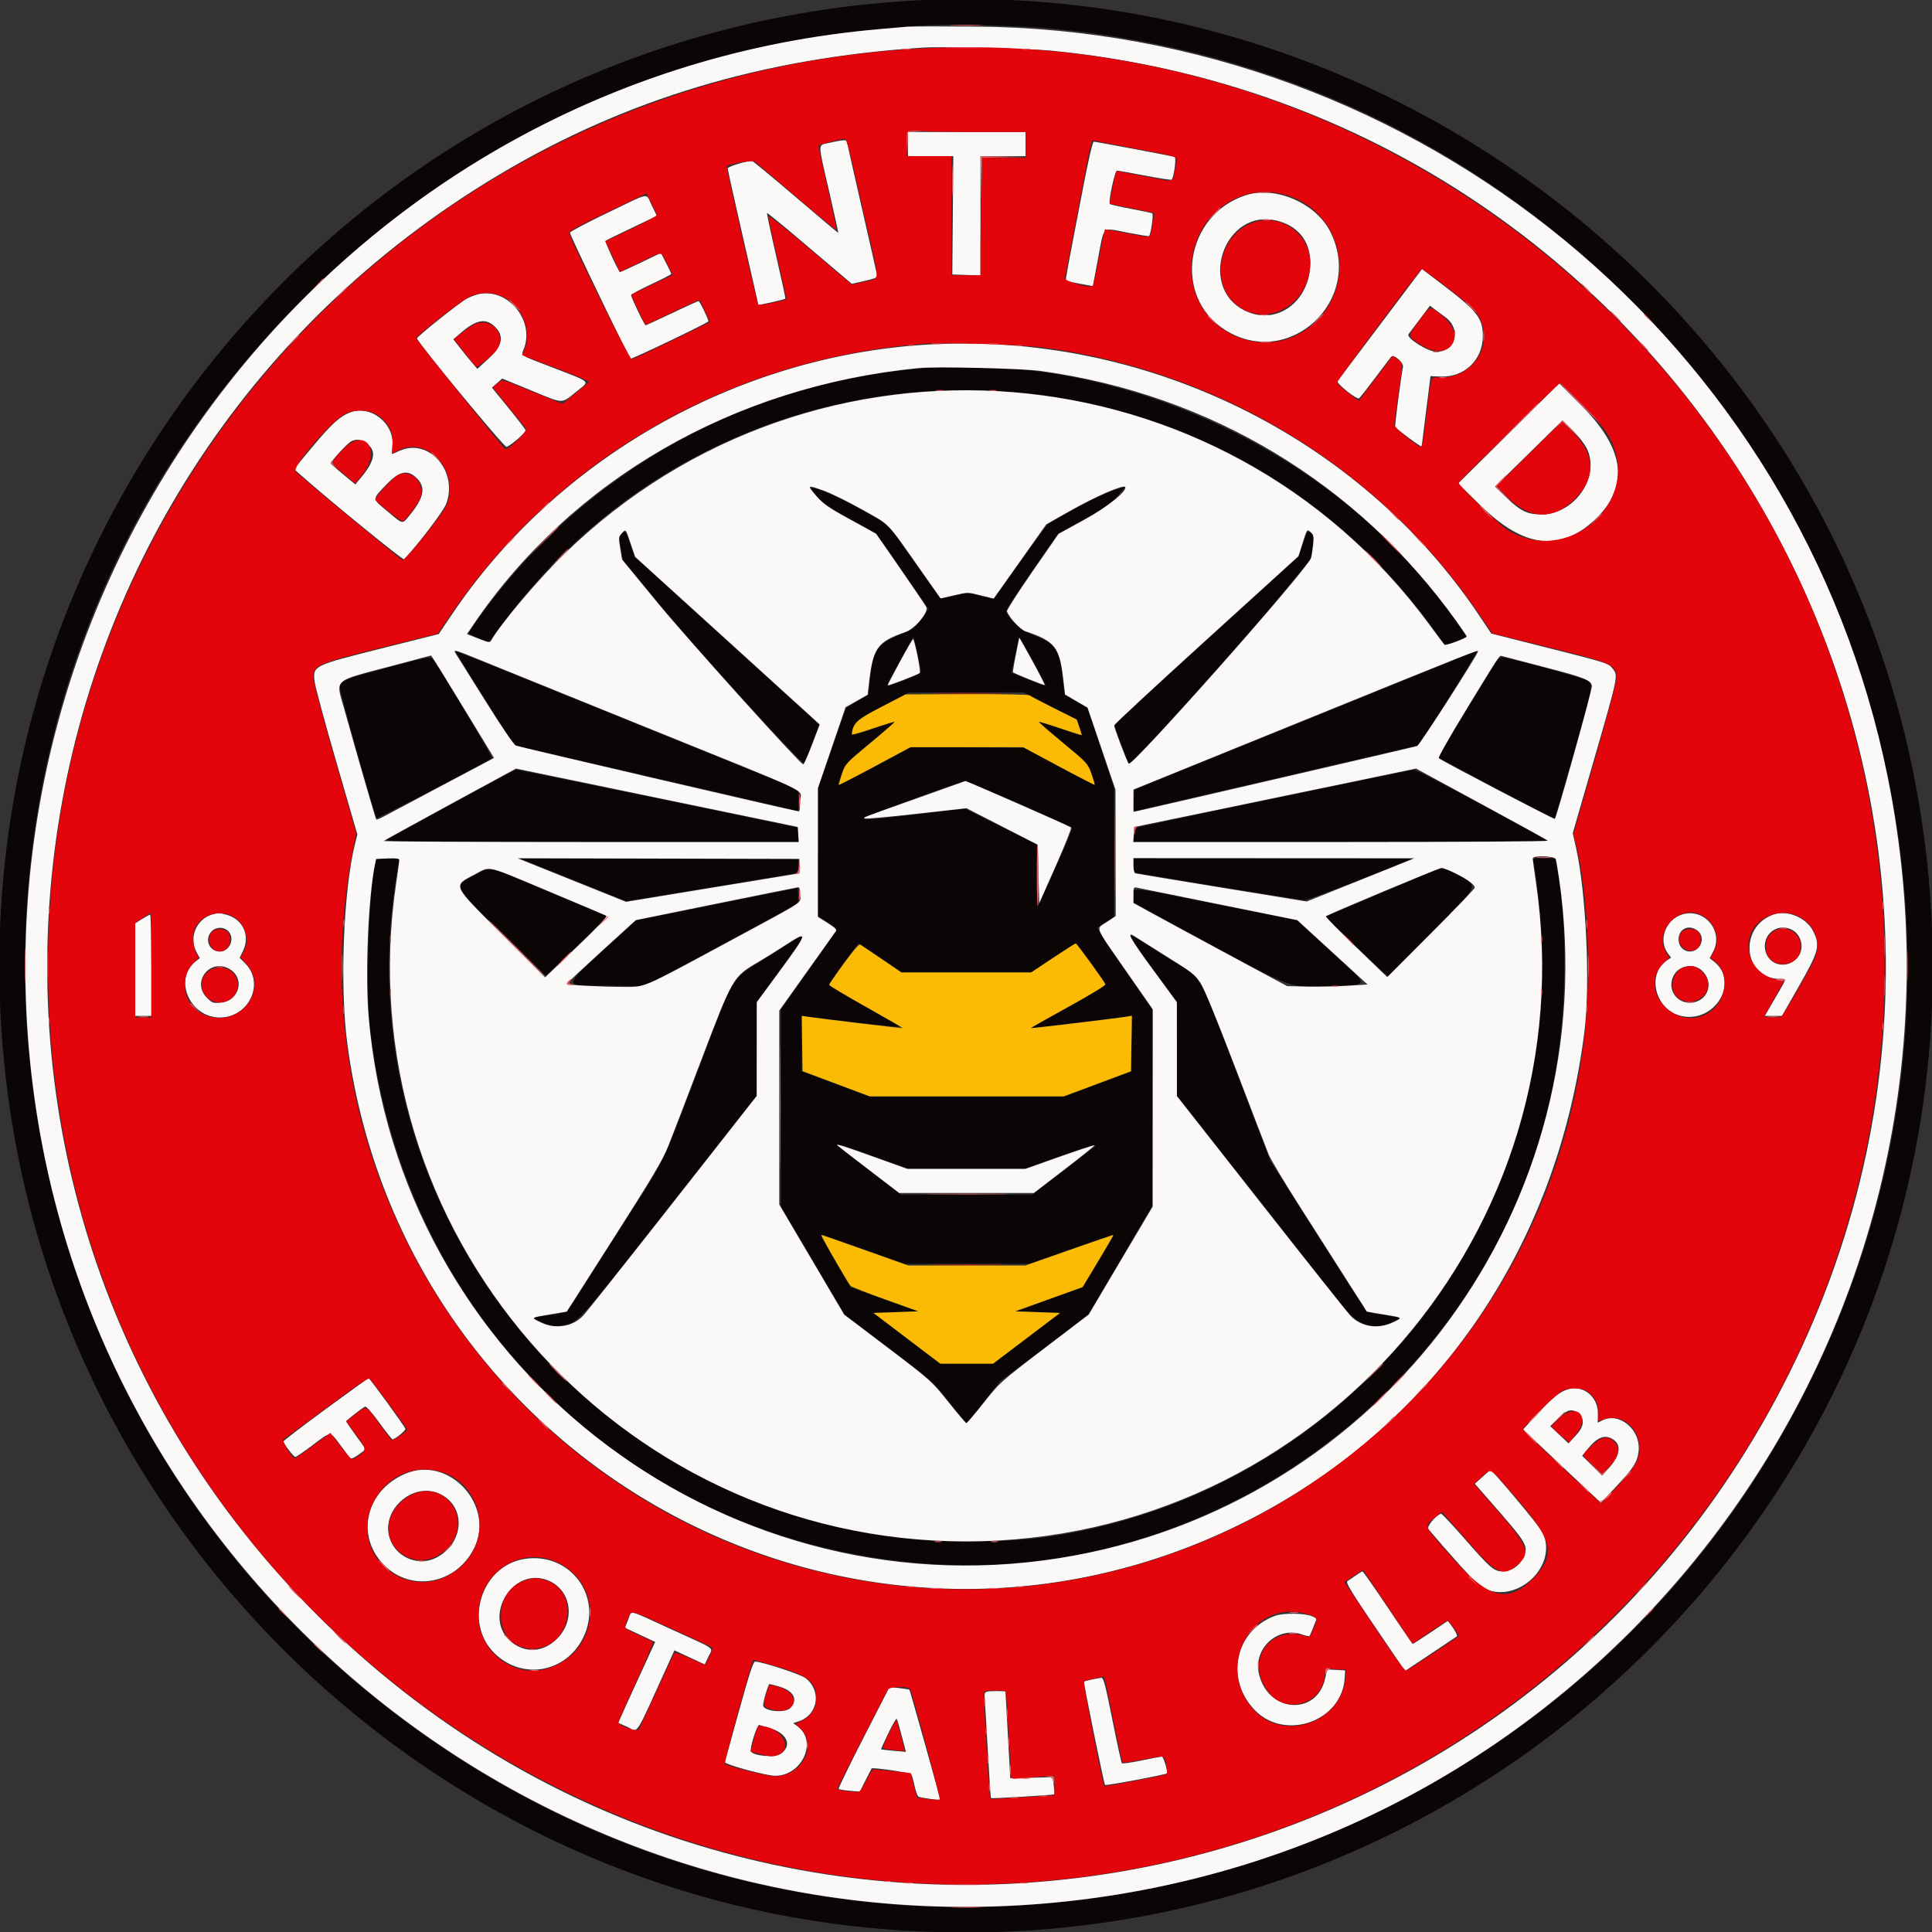 <svg id="svg" version="1.1" width="400" height="400" viewBox="0 0 400 400" xmlns="http://www.w3.org/2000/svg" xmlns:xlink="http://www.w3.org/1999/xlink" ><rect x="0" y="0" width="400" height="400" fill="#333333" stroke="none"/><g id="svgg"><path id="path0" d="M185.167 0.373 C 68.670 9.240,-15.458 115.133,2.205 230.667 C 15.728 319.119,88.216 388.914,176.833 398.810 C 309.815 413.661,419.407 298.141,397.320 166.399 C 380.352 65.192,287.565 -7.421,185.167 0.373 M216.687 5.826 C 354.111 17.921,436.051 165.077,373.809 288.000 C 321.311 391.678,190.086 426.651,93.096 362.814 C -10.231 294.807,-25.093 149.720,62.314 62.314 C 97.447 27.180,141.258 7.983,192.667 5.195 C 196.835 4.969,211.255 5.348,216.687 5.826 M191.500 76.207 C 154.059 79.171,120.515 97.990,99.009 128.097 C 97.858 129.708,96.980 131.091,97.058 131.169 C 97.210 131.321,100.944 133.000,101.130 133.000 C 101.192 133.000,102.424 131.387,103.868 129.417 C 151.899 63.880,250.004 64.683,297.313 131.000 C 298.294 132.375,299.123 133.535,299.154 133.578 C 299.186 133.621,300.214 133.258,301.440 132.771 L 303.669 131.887 303.115 131.027 C 280.288 95.597,233.964 72.846,191.500 76.207 M167.992 101.271 C 169.168 103.296,171.107 104.802,175.833 107.363 C 181.929 110.665,180.921 109.658,187.108 118.635 L 192.255 126.104 190.756 128.188 C 189.566 129.842,188.938 130.392,187.712 130.852 C 181.492 133.184,180.685 134.288,180.056 141.320 L 179.833 143.806 177.500 145.175 L 175.167 146.544 172.275 154.855 L 169.383 163.167 169.358 176.406 L 169.333 189.646 171.130 190.795 C 172.118 191.428,173.016 192.090,173.126 192.268 C 173.236 192.446,170.703 196.279,167.496 200.786 L 161.667 208.981 161.667 229.382 L 161.667 249.783 168.250 260.939 L 174.833 272.095 184.000 279.071 C 193.125 286.015,193.182 286.067,196.580 290.357 C 198.457 292.727,200.048 294.667,200.116 294.667 C 200.183 294.667,201.762 292.727,203.624 290.355 L 207.010 286.044 216.169 279.094 L 225.329 272.144 231.997 260.822 L 238.666 249.500 238.666 229.321 L 238.667 209.142 232.796 200.698 C 229.567 196.053,227.065 192.158,227.238 192.043 C 227.410 191.928,228.251 191.383,229.108 190.833 L 230.665 189.833 230.666 176.507 L 230.667 163.181 227.917 154.885 L 225.167 146.590 222.789 145.224 L 220.411 143.858 220.048 140.679 C 219.306 134.194,218.784 133.417,213.842 131.450 C 211.206 130.401,208.391 127.816,208.347 126.404 C 208.339 126.168,210.742 122.493,213.685 118.237 L 219.036 110.500 224.387 107.555 C 229.369 104.812,230.399 104.035,232.370 101.529 L 232.989 100.743 230.546 101.496 C 228.301 102.189,218.321 107.404,216.882 108.636 C 216.429 109.025,208.347 120.217,205.952 123.773 C 205.821 123.967,204.683 123.808,203.053 123.368 L 200.369 122.643 197.637 123.341 C 196.134 123.725,194.785 123.917,194.638 123.769 C 194.491 123.621,192.000 120.149,189.102 116.053 L 183.833 108.607 178.500 105.597 C 172.995 102.492,167.352 100.168,167.992 101.271 M128.623 110.520 C 128.166 110.977,128.155 111.338,128.531 113.499 L 128.958 115.958 136.180 124.729 C 143.767 133.944,166.166 158.540,166.492 158.013 C 166.596 157.844,167.039 156.760,167.476 155.603 C 167.913 154.446,168.580 152.719,168.958 151.765 L 169.645 150.031 150.505 132.648 L 131.366 115.266 130.489 112.633 C 129.558 109.838,129.439 109.704,128.623 110.520 M270.502 110.389 C 270.410 110.633,269.998 111.827,269.585 113.042 L 268.833 115.251 249.833 132.512 C 239.383 142.006,230.790 149.879,230.738 150.007 C 230.653 150.213,233.540 157.985,233.797 158.241 C 234.110 158.555,257.331 132.789,263.733 125.025 L 271.299 115.849 271.690 113.526 C 272.080 111.217,271.924 110.364,271.060 110.075 C 270.844 110.003,270.593 110.145,270.502 110.389 M190.655 138.833 C 190.664 139.374,190.032 139.741,187.307 140.779 C 183.448 142.248,183.319 142.226,184.429 140.276 C 184.881 139.483,186.126 137.258,187.196 135.333 L 189.141 131.833 189.893 135.000 C 190.306 136.742,190.649 138.467,190.655 138.833 M214.205 137.500 C 215.526 139.883,216.551 141.890,216.483 141.959 C 216.416 142.028,214.800 141.457,212.894 140.691 L 209.427 139.298 210.053 136.232 C 210.952 131.836,210.990 131.734,211.442 132.529 C 211.641 132.880,212.885 135.117,214.205 137.500 M94.333 134.892 C 94.333 135.148,106.351 154.333,106.512 154.333 C 106.583 154.333,115.085 156.291,125.404 158.684 C 135.724 161.077,147.992 163.920,152.667 165.000 C 157.342 166.081,162.104 167.185,163.250 167.453 L 165.333 167.941 165.333 165.703 L 165.333 163.466 148.583 156.684 C 139.371 152.953,127.108 147.989,121.333 145.652 C 115.558 143.314,107.121 139.896,102.583 138.054 C 98.046 136.213,94.333 134.790,94.333 134.892 M270.333 149.108 L 234.833 163.518 234.734 165.786 C 234.644 167.838,234.692 168.038,235.234 167.878 C 235.564 167.780,248.876 164.687,264.818 161.005 C 280.759 157.322,293.832 154.277,293.868 154.238 C 294.355 153.714,306.111 134.652,305.928 134.682 C 305.876 134.691,289.858 141.183,270.333 149.108 M80.517 138.160 C 71.116 140.648,70.333 140.962,70.333 142.240 C 70.333 143.187,77.571 168.986,77.953 169.398 C 78.134 169.594,101.251 157.527,101.859 156.919 C 102.036 156.742,91.874 139.704,89.928 136.917 C 89.131 135.775,89.937 135.668,80.517 138.160 M308.077 139.721 C 303.660 146.859,297.677 156.788,297.755 156.848 C 297.859 156.927,319.538 168.423,320.862 169.101 L 321.891 169.627 325.810 155.969 C 329.855 141.873,329.885 141.710,328.601 140.870 C 327.927 140.429,314.365 136.682,311.492 136.143 C 310.424 135.943,310.395 135.974,308.077 139.721 M217.410 146.175 L 222.943 149.017 223.471 150.565 C 224.160 152.589,224.388 152.574,219.495 150.838 C 217.150 150.006,215.176 149.379,215.110 149.446 C 215.043 149.512,217.315 151.495,220.157 153.852 C 225.269 158.092,225.332 158.161,226.030 160.257 C 226.418 161.422,226.682 162.425,226.618 162.485 C 226.553 162.545,223.275 160.849,219.333 158.716 L 212.167 154.837 200.475 154.740 L 188.784 154.643 181.191 158.676 C 177.015 160.894,173.554 162.662,173.501 162.604 C 173.447 162.547,173.777 161.497,174.232 160.271 C 175.047 158.077,175.143 157.973,180.188 153.789 C 183.008 151.451,185.267 149.489,185.209 149.431 C 185.151 149.373,183.184 150.006,180.838 150.838 C 176.017 152.548,176.096 152.553,176.736 150.604 C 177.201 149.192,177.305 149.116,182.688 146.275 L 188.167 143.384 200.022 143.359 L 211.878 143.333 217.410 146.175 M94.000 166.205 C 87.125 169.970,80.975 173.333,80.333 173.678 C 79.186 174.293,79.898 174.304,122.250 174.319 L 165.333 174.333 165.333 172.867 L 165.333 171.400 162.917 170.872 C 156.731 169.519,107.225 159.335,106.885 159.346 C 106.673 159.352,100.875 162.439,94.000 166.205 M263.740 165.325 C 248.105 168.580,235.259 171.301,235.194 171.372 C 235.129 171.442,234.971 172.137,234.842 172.917 L 234.608 174.333 277.721 174.330 L 320.833 174.327 319.167 173.382 C 310.843 168.659,293.311 159.341,292.805 159.370 C 292.454 159.390,279.374 162.070,263.740 165.325 M211.083 166.415 C 217.086 169.028,221.999 171.322,221.999 171.513 C 222.000 171.916,215.206 187.238,214.884 187.561 C 214.764 187.680,214.666 184.865,214.666 181.306 L 214.665 174.833 207.249 171.131 L 199.833 167.428 190.333 168.531 C 179.641 169.773,178.892 169.823,179.070 169.290 C 179.174 168.978,198.781 161.809,199.833 161.698 C 200.017 161.679,205.079 163.801,211.083 166.415 M77.889 178.142 C 76.440 181.918,75.603 204.346,76.595 212.833 C 83.674 273.420,130.763 318.997,191.124 323.686 C 253.909 328.563,311.415 283.640,322.144 221.333 C 324.431 208.053,324.500 190.290,322.306 179.417 L 321.953 177.667 319.607 177.667 C 317.343 177.667,317.267 177.693,317.440 178.417 C 318.388 182.382,319.333 193.172,319.333 200.030 C 319.333 255.140,281.068 303.502,227.436 316.174 C 217.928 318.421,211.012 319.168,199.833 319.158 C 125.555 319.088,69.034 251.429,82.540 178.750 L 82.741 177.667 80.406 177.667 C 78.692 177.667,78.023 177.793,77.889 178.142 M118.578 182.148 L 129.657 186.600 146.745 183.801 C 156.144 182.262,164.171 180.924,164.583 180.828 C 165.224 180.680,165.333 180.435,165.333 179.160 L 165.333 177.667 136.417 177.682 L 107.500 177.697 118.578 182.148 M234.667 179.152 C 234.667 180.566,234.718 180.645,235.750 180.825 C 240.651 181.679,269.495 186.350,270.082 186.385 C 270.694 186.421,291.835 178.255,292.306 177.801 C 292.382 177.727,279.444 177.667,263.556 177.667 L 234.667 177.667 234.667 179.152 M98.264 181.206 C 93.671 183.605,93.244 182.774,104.921 194.174 L 113.008 202.069 118.254 197.065 C 121.139 194.312,124.012 191.527,124.637 190.876 L 125.774 189.691 124.970 189.378 C 124.120 189.046,117.792 186.406,107.781 182.206 C 100.659 179.218,101.832 179.341,98.264 181.206 M294.500 181.292 C 292.483 182.161,287.120 184.427,282.581 186.328 L 274.328 189.783 279.772 195.030 C 282.765 197.915,285.704 200.688,286.302 201.191 L 287.389 202.106 296.038 193.470 C 306.576 182.947,306.307 183.543,301.667 181.030 C 298.618 179.379,298.971 179.366,294.500 181.292 M148.424 187.201 L 131.682 190.568 130.258 191.869 C 115.285 205.551,115.795 203.960,126.348 204.085 L 133.195 204.167 136.014 202.765 C 139.665 200.949,164.750 187.378,165.103 187.027 C 165.252 186.880,165.327 186.101,165.270 185.297 L 165.167 183.833 148.424 187.201 M234.667 185.431 L 234.667 186.861 240.417 189.998 C 268.579 205.361,266.464 204.488,274.749 204.177 C 283.943 203.833,283.853 204.594,275.594 197.020 L 268.529 190.542 252.190 187.271 C 232.972 183.424,234.667 183.602,234.667 185.431 M164.162 194.775 C 163.248 195.384,160.521 197.117,158.101 198.627 C 151.460 202.770,151.945 202.009,145.999 217.654 C 136.501 242.650,138.353 238.764,128.844 253.667 C 124.223 260.908,119.798 267.857,119.009 269.109 C 117.386 271.684,117.267 271.750,113.212 272.349 L 110.258 272.785 112.159 273.746 C 113.828 274.590,114.279 274.680,115.873 274.481 C 119.687 274.004,118.897 274.862,138.569 249.833 L 156.646 226.833 156.656 217.124 L 156.667 207.415 161.500 200.816 C 167.230 192.993,167.394 192.620,164.162 194.775 M234.000 193.906 C 234.000 194.077,236.175 197.187,238.833 200.816 L 243.667 207.415 243.669 217.124 L 243.672 226.833 259.586 247.038 C 268.339 258.150,276.524 268.552,277.776 270.152 C 281.150 274.463,284.337 275.584,288.104 273.784 L 290.077 272.840 286.649 272.268 C 282.460 271.569,284.175 273.618,272.740 255.651 L 263.077 240.469 260.073 232.651 C 258.420 228.351,255.534 220.783,253.659 215.833 C 248.977 203.477,248.229 202.161,244.728 200.133 C 243.869 199.636,241.309 198.040,239.039 196.587 C 234.599 193.745,234.000 193.426,234.000 193.906 M183.164 198.890 L 186.829 201.333 200.164 201.333 L 213.500 201.332 218.000 198.333 C 220.475 196.684,222.604 195.334,222.730 195.334 C 222.981 195.333,228.558 202.996,228.838 203.726 C 228.957 204.034,226.551 205.533,221.187 208.492 C 216.885 210.866,213.395 212.832,213.432 212.860 C 213.503 212.912,230.429 210.862,232.925 210.498 L 234.349 210.290 234.258 216.062 L 234.167 221.833 227.333 224.403 L 220.500 226.973 200.241 226.986 L 179.982 227.000 172.995 224.417 L 166.008 221.833 166.004 216.083 C 166.002 212.921,166.112 210.340,166.250 210.349 C 166.387 210.357,171.052 210.928,176.615 211.618 C 183.395 212.458,186.544 212.734,186.164 212.457 C 185.852 212.229,182.463 210.290,178.632 208.147 C 174.801 206.005,171.667 204.103,171.667 203.921 C 171.667 203.598,172.208 202.813,175.936 197.730 L 177.723 195.293 178.611 195.870 C 179.100 196.187,181.149 197.546,183.164 198.890 M181.163 239.501 L 188.160 242.000 200.107 242.000 L 212.054 242.000 219.208 239.459 C 225.140 237.351,227.523 236.707,226.639 237.450 C 226.563 237.514,223.625 239.764,220.111 242.450 L 213.721 247.333 200.131 247.333 L 186.541 247.333 180.854 243.006 C 171.362 235.784,171.344 235.994,181.163 239.501 M178.779 258.667 L 187.214 261.667 200.175 261.667 L 213.136 261.667 221.753 258.630 C 226.493 256.960,230.426 255.648,230.494 255.716 C 230.561 255.784,229.166 258.238,227.392 261.170 L 224.167 266.500 217.263 269.000 L 210.359 271.500 214.930 271.667 L 219.500 271.833 212.602 277.083 L 205.704 282.333 200.164 282.333 L 194.624 282.333 187.701 277.083 L 180.779 271.833 185.398 271.667 L 190.017 271.500 183.036 269.003 L 176.055 266.506 173.111 261.387 C 169.973 255.932,169.835 255.667,170.144 255.667 C 170.254 255.667,174.139 257.017,178.779 258.667 " stroke="none" fill="#0b0505" fill-rule="evenodd"></path><path id="path1" d="M187.833 5.532 C 187.100 5.601,184.625 5.816,182.333 6.009 C 71.296 15.384,-9.519 118.939,7.529 230.000 C 22.914 330.228,114.315 402.369,215.518 394.161 C 332.155 384.701,414.075 275.607,390.800 160.736 C 372.644 71.128,293.663 6.189,202.000 5.503 C 194.942 5.450,188.567 5.463,187.833 5.532 M217.667 10.491 C 350.644 23.456,429.787 165.313,370.445 284.333 C 312.189 401.174,157.805 426.509,65.648 334.352 C -22.363 246.341,-3.882 100.115,103.333 36.173 C 129.582 20.518,157.866 12.029,191.000 9.860 C 195.024 9.596,212.809 10.017,217.667 10.491 M188.000 29.833 L 188.000 32.333 192.686 32.333 L 197.372 32.333 197.269 44.583 L 197.167 56.833 200.083 56.930 L 203.000 57.026 203.000 44.680 L 203.000 32.333 207.667 32.333 L 212.333 32.333 212.333 29.833 L 212.333 27.333 200.167 27.333 L 188.000 27.333 188.000 29.833 M171.750 29.568 C 169.237 30.159,169.248 29.089,171.643 39.536 C 172.730 44.279,173.593 48.185,173.560 48.217 C 173.527 48.249,169.566 44.914,164.758 40.805 C 159.949 36.695,155.880 33.333,155.715 33.333 C 154.407 33.333,150.667 34.479,150.667 34.880 C 150.667 35.141,152.092 41.566,153.833 49.158 C 155.575 56.750,157.000 63.024,157.000 63.100 C 157.000 63.243,162.415 62.022,162.605 61.837 C 162.662 61.781,161.802 57.793,160.692 52.974 C 159.583 48.156,158.729 44.159,158.796 44.093 C 158.862 44.027,162.048 46.630,165.875 49.877 C 169.702 53.124,173.627 56.454,174.596 57.275 L 176.359 58.770 179.013 58.164 C 180.472 57.830,181.667 57.461,181.667 57.343 C 181.667 57.225,180.242 50.920,178.500 43.333 C 176.758 35.746,175.333 29.417,175.333 29.269 C 175.333 28.897,174.202 28.991,171.750 29.568 M224.389 38.083 C 220.915 56.053,220.556 58.000,220.693 58.122 C 220.770 58.191,222.055 58.469,223.549 58.740 L 226.264 59.233 227.338 53.533 C 228.647 46.581,228.038 47.127,233.345 48.144 C 235.786 48.612,237.828 48.949,237.883 48.894 C 238.288 48.490,238.878 44.266,238.548 44.141 C 238.338 44.063,236.328 43.648,234.082 43.220 C 231.835 42.792,229.908 42.353,229.800 42.244 C 229.398 41.842,230.801 35.333,231.289 35.333 C 231.547 35.333,234.151 35.795,237.076 36.358 C 240.001 36.922,242.479 37.299,242.582 37.196 C 243.037 36.741,243.591 32.617,243.214 32.491 C 242.645 32.301,226.893 29.333,226.457 29.333 C 226.230 29.333,225.409 32.805,224.389 38.083 M257.833 40.449 C 245.350 44.577,242.781 61.390,253.583 68.272 C 266.777 76.679,282.447 62.262,275.497 48.109 C 272.527 42.063,264.059 38.391,257.833 40.449 M125.750 44.074 C 121.487 46.124,118.000 47.965,118.000 48.166 C 118.000 48.753,130.238 74.135,130.575 74.247 C 130.906 74.358,146.667 66.807,146.667 66.539 C 146.667 66.058,144.870 62.333,144.639 62.333 C 144.488 62.333,142.011 63.458,139.134 64.833 C 136.257 66.208,133.797 67.333,133.667 67.333 C 133.420 67.333,130.667 61.605,130.667 61.092 C 130.667 60.930,132.542 59.923,134.833 58.853 C 137.125 57.784,138.993 56.817,138.984 56.704 C 138.975 56.592,138.487 55.571,137.900 54.436 L 136.833 52.372 132.704 54.353 C 130.433 55.442,128.483 56.331,128.371 56.328 C 128.104 56.321,125.191 50.031,125.372 49.850 C 125.448 49.774,127.873 48.585,130.761 47.207 L 136.011 44.701 134.934 42.517 C 133.632 39.877,134.934 39.656,125.750 44.074 M264.889 45.831 C 269.200 47.112,271.519 50.478,271.265 55.088 C 270.865 62.349,264.760 67.010,258.667 64.706 C 247.364 60.435,253.311 42.393,264.889 45.831 M285.821 67.098 C 281.095 73.369,277.093 78.676,276.928 78.891 C 276.585 79.337,280.876 82.783,281.384 82.469 C 281.549 82.367,283.052 80.457,284.724 78.225 C 286.395 75.993,287.885 74.030,288.034 73.864 C 288.574 73.261,290.636 75.062,290.468 75.991 C 289.898 79.150,288.737 88.177,288.873 88.397 C 289.187 88.905,294.333 92.697,294.349 92.432 C 294.357 92.286,294.771 88.952,295.269 85.022 L 296.174 77.877 298.223 77.961 C 303.197 78.164,307.000 74.526,307.000 69.565 C 307.000 65.850,305.883 64.429,298.623 58.902 L 294.414 55.696 285.821 67.098 M98.833 60.960 C 98.283 61.104,97.308 61.491,96.667 61.819 C 95.296 62.521,86.333 69.668,86.333 70.058 C 86.333 70.767,104.436 92.698,104.880 92.528 C 105.936 92.123,108.955 89.472,108.820 89.068 C 108.741 88.831,107.141 86.752,105.265 84.448 L 101.854 80.260 102.911 79.316 L 103.968 78.372 110.067 80.875 C 116.939 83.695,116.077 83.693,119.575 80.890 C 122.125 78.847,122.521 79.228,114.721 76.212 C 107.131 73.277,107.912 73.811,108.548 71.987 C 110.635 66.001,104.815 59.394,98.833 60.960 M299.219 65.647 C 302.627 68.127,301.428 72.833,297.389 72.833 C 295.637 72.833,291.053 69.939,291.620 69.191 C 291.769 68.994,292.829 67.588,293.974 66.066 L 296.057 63.298 297.112 64.090 C 297.692 64.525,298.640 65.226,299.219 65.647 M102.500 67.681 C 104.429 69.607,104.021 71.612,101.167 74.230 L 98.833 76.370 97.744 75.102 C 97.145 74.404,96.026 73.029,95.257 72.045 L 93.860 70.257 95.347 68.969 C 98.609 66.144,100.602 65.785,102.500 67.681 M191.500 71.372 C 152.257 73.868,115.252 94.969,93.559 127.219 L 90.833 131.272 78.874 134.281 C 64.839 137.813,64.800 137.832,65.117 141.000 C 65.217 142.008,67.255 149.570,69.645 157.804 L 73.990 172.774 73.521 174.637 C 71.087 184.292,70.320 204.384,71.932 216.284 C 83.839 304.198,177.238 354.519,256.500 315.724 C 296.364 296.212,322.444 258.901,328.068 213.333 C 329.258 203.696,328.377 184.757,326.312 175.563 L 325.624 172.500 330.145 156.857 C 334.990 140.095,335.033 139.889,333.956 138.520 C 332.995 137.297,333.043 137.313,320.125 134.045 L 308.750 131.167 306.316 127.523 C 281.423 90.263,236.891 68.485,191.500 71.372 M215.500 76.808 C 250.657 81.687,281.032 100.001,301.600 128.719 C 302.737 130.305,303.667 131.676,303.667 131.764 C 303.667 132.139,299.291 133.755,299.041 133.472 C 298.894 133.304,297.493 131.429,295.930 129.306 C 253.048 71.069,168.729 64.167,116.879 114.650 C 111.408 119.976,103.595 129.210,101.713 132.572 C 101.427 133.083,101.197 133.052,99.039 132.205 L 96.679 131.279 97.967 129.382 C 118.425 99.257,151.845 79.981,190.167 76.206 C 193.745 75.853,211.695 76.280,215.500 76.808 M312.356 89.727 L 301.879 100.099 306.525 104.655 C 315.507 113.464,323.100 114.372,330.307 107.498 C 337.361 100.770,336.463 93.077,327.581 84.135 L 322.833 79.356 312.356 89.727 M72.500 85.389 C 70.400 86.180,68.606 87.807,64.798 92.376 L 60.861 97.100 62.287 98.366 C 68.240 103.649,83.428 116.036,83.657 115.796 C 86.508 112.809,91.800 105.852,92.370 104.343 C 94.926 97.576,88.790 90.584,82.714 93.341 C 81.914 93.703,81.224 94.000,81.179 94.000 C 81.134 94.000,81.170 93.253,81.257 92.339 C 81.705 87.681,76.786 83.777,72.500 85.389 M328.511 92.815 C 331.409 98.627,326.033 106.500,319.167 106.500 C 316.198 106.500,314.892 105.870,311.852 102.972 L 309.538 100.765 316.519 93.907 L 323.500 87.049 325.594 89.108 C 326.746 90.240,328.059 91.909,328.511 92.815 M75.344 91.506 C 78.048 92.904,77.869 95.137,74.754 98.864 L 73.560 100.292 71.097 98.254 C 69.742 97.133,68.575 96.122,68.504 96.007 C 68.305 95.684,72.016 91.642,72.804 91.324 C 73.823 90.912,74.256 90.943,75.344 91.506 M86.308 99.026 C 88.165 100.883,87.796 102.972,85.000 106.439 C 83.216 108.651,83.620 108.702,80.178 105.833 C 76.967 103.156,76.971 103.462,80.112 100.211 C 82.738 97.492,84.447 97.165,86.308 99.026 M170.569 101.593 C 172.009 102.102,175.558 103.847,178.457 105.471 C 184.424 108.812,183.407 107.751,190.970 118.530 L 194.733 123.894 197.558 123.245 C 200.369 122.600,200.396 122.600,203.048 123.266 L 205.714 123.936 206.869 122.329 C 207.504 121.445,209.955 117.985,212.316 114.640 L 216.610 108.558 222.221 105.399 C 226.955 102.735,232.475 100.364,232.917 100.805 C 233.611 101.500,229.327 104.960,224.480 107.619 L 219.167 110.534 213.747 118.350 C 210.766 122.649,208.397 126.349,208.482 126.572 C 209.001 127.931,211.257 130.366,212.319 130.714 C 218.327 132.681,219.356 133.957,220.110 140.381 L 220.510 143.788 222.838 145.149 L 225.167 146.511 228.059 155.006 L 230.951 163.500 230.975 176.580 L 231.000 189.660 229.167 190.877 C 226.840 192.422,226.449 191.409,233.000 200.824 L 238.667 208.968 238.652 229.401 L 238.638 249.833 232.023 261.000 L 225.408 272.167 216.226 279.167 C 207.127 286.103,207.014 286.205,203.676 290.417 C 201.824 292.754,200.201 294.657,200.071 294.646 C 199.940 294.635,198.258 292.657,196.333 290.251 C 192.856 285.904,192.775 285.832,183.806 279.030 L 174.779 272.184 168.056 260.782 L 161.333 249.380 161.333 229.309 L 161.333 209.238 167.052 201.203 C 170.197 196.783,172.909 192.987,173.078 192.768 C 173.295 192.486,172.790 191.996,171.360 191.102 L 169.333 189.835 169.333 176.517 L 169.333 163.198 172.197 154.810 L 175.061 146.423 177.350 145.134 L 179.638 143.845 179.844 142.006 C 180.732 134.073,181.492 132.963,187.500 130.833 C 189.474 130.134,192.303 126.727,191.780 125.679 C 191.626 125.369,189.225 121.827,186.445 117.808 L 181.390 110.500 176.058 107.580 C 171.486 105.076,170.480 104.375,168.997 102.663 C 167.012 100.372,167.049 100.347,170.569 101.593 M130.590 112.592 L 131.500 115.283 148.667 130.861 C 158.108 139.429,166.706 147.242,167.774 148.224 L 169.714 150.008 168.129 154.178 C 167.258 156.472,166.429 158.307,166.286 158.258 C 165.423 157.955,142.339 132.325,136.181 124.833 L 128.785 115.833 128.404 113.509 C 128.044 111.318,128.063 111.142,128.735 110.427 C 129.612 109.494,129.496 109.358,130.590 112.592 M271.861 112.912 C 271.744 114.056,271.555 115.237,271.440 115.536 C 270.415 118.208,234.351 158.872,233.679 158.114 C 233.343 157.735,230.667 150.710,230.667 150.207 C 230.667 149.987,239.254 142.009,249.750 132.478 L 268.833 115.148 269.458 113.158 C 270.641 109.389,270.579 109.484,271.379 110.206 C 271.993 110.761,272.049 111.074,271.861 112.912 M211.003 132.037 C 211.001 132.149,210.687 133.774,210.305 135.648 C 209.923 137.521,209.668 139.112,209.737 139.182 C 210.002 139.446,216.172 141.932,216.287 141.820 C 216.353 141.756,215.192 139.483,213.706 136.769 C 212.221 134.054,211.004 131.925,211.003 132.037 M186.272 137.087 C 184.863 139.691,183.749 141.861,183.797 141.908 C 183.915 142.026,190.099 139.637,190.423 139.349 C 190.698 139.104,189.346 132.327,189.026 132.343 C 188.920 132.348,187.681 134.483,186.272 137.087 M98.687 136.358 C 100.967 137.288,116.558 143.605,133.333 150.395 C 169.957 165.221,165.667 163.171,165.667 165.842 C 165.667 167.029,165.550 168.000,165.407 168.000 C 164.830 168.000,107.448 154.648,106.789 154.360 C 106.373 154.178,103.762 150.345,100.489 145.108 C 97.414 140.190,94.680 135.829,94.411 135.417 C 93.740 134.384,93.974 134.436,98.687 136.358 M306.000 134.877 C 306.000 135.473,293.870 154.329,293.393 154.475 C 292.821 154.650,237.247 167.550,235.583 167.894 L 234.667 168.083 234.667 165.776 L 234.667 163.468 270.083 149.092 C 306.147 134.452,306.000 134.511,306.000 134.877 M91.203 138.750 C 92.254 140.446,95.178 145.230,97.700 149.382 L 102.286 156.930 91.560 162.612 C 85.660 165.736,80.206 168.638,79.440 169.059 C 78.673 169.480,77.979 169.751,77.897 169.662 C 77.748 169.500,73.730 155.634,71.289 146.859 C 69.485 140.372,68.531 141.202,81.833 137.686 C 85.867 136.620,89.195 135.729,89.230 135.707 C 89.265 135.685,90.153 137.054,91.203 138.750 M319.333 138.011 C 328.015 140.253,329.453 140.817,329.591 142.030 C 329.674 142.760,322.311 169.133,321.914 169.531 C 321.758 169.686,298.540 157.559,297.878 156.976 C 297.719 156.837,300.182 152.472,303.351 147.278 C 310.771 135.115,310.411 135.654,311.000 135.835 C 311.275 135.919,315.025 136.898,319.333 138.011 M138.167 165.617 L 165.167 171.209 165.268 172.771 L 165.370 174.333 122.296 174.333 C 98.605 174.333,79.319 174.236,79.438 174.117 C 79.557 173.999,85.769 170.576,93.244 166.512 L 106.833 159.123 109.000 159.573 C 110.192 159.821,123.317 162.540,138.167 165.617 M308.000 167.171 C 314.692 170.801,320.309 173.898,320.483 174.052 C 320.658 174.207,301.412 174.333,277.715 174.333 L 234.630 174.333 234.732 172.777 L 234.833 171.221 253.167 167.431 C 263.250 165.347,276.375 162.622,282.333 161.377 L 293.167 159.113 294.500 159.842 C 295.233 160.242,301.308 163.540,308.000 167.171 M189.667 165.348 C 177.795 169.568,178.783 169.187,179.030 169.456 C 179.138 169.574,183.923 169.144,189.663 168.500 L 200.099 167.330 207.466 171.108 L 214.833 174.886 215.000 180.939 L 215.167 186.991 218.589 179.268 C 220.471 175.020,221.896 171.436,221.756 171.303 C 221.516 171.076,199.998 161.628,199.885 161.700 C 199.857 161.718,195.258 163.360,189.667 165.348 M322.129 177.917 C 322.224 178.237,322.530 180.075,322.807 182.000 C 332.527 249.377,286.351 312.028,219.167 322.620 C 148.369 333.781,82.399 281.971,76.317 210.431 C 75.578 201.731,76.238 185.870,77.625 179.000 L 77.861 177.833 80.264 177.735 C 82.058 177.662,82.666 177.747,82.665 178.069 C 82.664 178.306,82.370 180.499,82.010 182.942 C 71.470 254.583,127.392 319.131,200.000 319.131 C 272.720 319.131,328.568 254.508,317.989 182.603 C 317.630 180.163,317.336 177.979,317.335 177.750 C 317.332 177.027,321.911 177.186,322.129 177.917 M165.500 179.325 L 165.500 180.817 147.557 183.765 L 129.614 186.713 118.391 182.205 L 107.167 177.696 136.333 177.765 L 165.500 177.833 165.500 179.325 M281.694 182.173 L 270.554 186.649 253.027 183.795 C 243.387 182.225,235.313 180.883,235.083 180.814 C 234.830 180.737,234.667 180.096,234.667 179.177 L 234.667 177.667 263.750 177.682 L 292.833 177.697 281.694 182.173 M113.544 184.511 C 119.900 187.176,125.289 189.463,125.520 189.595 C 125.800 189.753,123.746 191.933,119.399 196.093 L 112.857 202.352 104.085 193.593 C 93.408 182.932,93.662 183.490,98.354 181.000 C 101.601 179.277,100.390 178.997,113.544 184.511 M301.425 180.869 C 303.888 182.099,305.333 183.181,305.333 183.794 C 305.333 183.984,301.258 188.224,296.278 193.216 L 287.222 202.294 280.773 196.096 C 277.226 192.687,274.408 189.814,274.511 189.711 C 274.875 189.347,297.841 179.733,298.425 179.700 C 298.750 179.682,300.100 180.208,301.425 180.869 M165.667 185.253 C 165.667 187.175,167.574 185.936,150.005 195.420 C 132.943 204.630,133.633 204.334,129.238 204.332 C 124.608 204.330,117.330 203.942,117.348 203.699 C 117.356 203.589,120.573 200.575,124.496 197.000 L 131.630 190.500 148.231 187.116 C 157.362 185.255,165.021 183.717,165.250 183.699 C 165.530 183.677,165.667 184.189,165.667 185.253 M252.548 187.259 L 268.596 190.504 275.867 197.169 L 283.137 203.833 278.985 204.093 C 276.702 204.236,272.956 204.311,270.661 204.260 L 266.489 204.167 254.182 197.543 C 247.413 193.900,240.253 190.027,238.271 188.936 L 234.667 186.952 234.667 185.283 C 234.667 183.636,234.679 183.616,235.583 183.814 C 236.088 183.924,243.722 185.474,252.548 187.259 M43.930 189.329 C 40.640 190.321,39.064 194.096,40.680 197.113 L 41.361 198.382 40.472 199.082 C 35.855 202.714,39.306 210.663,45.500 210.663 C 51.559 210.663,54.880 203.569,50.754 199.443 L 49.619 198.308 50.310 196.882 C 51.864 193.671,50.260 190.231,46.801 189.360 C 45.192 188.955,45.174 188.955,43.930 189.329 M348.305 189.319 C 344.861 190.362,343.269 194.613,345.296 197.354 L 345.975 198.273 345.192 198.786 C 340.802 201.663,342.681 209.135,348.099 210.347 C 355.052 211.903,360.222 203.298,354.866 199.085 L 353.981 198.389 354.698 197.014 C 356.907 192.776,352.882 187.931,348.305 189.319 M367.331 189.293 C 359.907 191.716,360.814 202.667,368.439 202.667 C 369.967 202.667,370.050 202.304,367.525 206.649 L 365.384 210.333 367.157 210.333 L 368.931 210.333 372.163 204.689 C 376.655 196.847,376.932 195.799,375.341 192.682 C 373.987 190.030,370.105 188.387,367.331 189.293 M29.417 190.272 L 28.000 191.159 28.000 200.746 L 28.000 210.333 29.667 210.333 L 31.333 210.333 31.333 199.833 C 31.333 194.058,31.221 189.345,31.083 189.359 C 30.946 189.373,30.196 189.784,29.417 190.272 M47.238 192.762 C 48.715 194.239,47.582 197.000,45.500 197.000 C 43.279 197.000,42.257 194.379,43.855 192.781 C 44.766 191.871,46.338 191.862,47.238 192.762 M351.455 192.691 C 352.566 193.565,352.634 195.137,351.609 196.229 C 350.087 197.848,347.533 196.764,347.533 194.500 C 347.533 192.275,349.672 191.288,351.455 192.691 M371.011 192.506 C 373.099 193.585,373.654 196.601,372.083 198.334 C 369.816 200.836,365.972 199.805,365.444 196.553 C 364.920 193.322,368.108 191.004,371.011 192.506 M161.533 200.913 L 156.684 207.500 156.676 217.210 L 156.667 226.919 139.291 249.043 C 129.734 261.211,121.374 271.734,120.713 272.427 C 118.561 274.684,115.085 275.243,112.035 273.823 C 109.816 272.790,109.784 272.818,113.933 272.129 L 117.339 271.563 127.142 256.192 C 135.102 243.709,137.206 240.163,138.338 237.327 C 139.105 235.405,142.126 227.533,145.052 219.833 C 151.734 202.246,151.738 202.239,156.969 199.189 C 158.361 198.376,161.000 196.734,162.833 195.539 C 167.415 192.551,167.282 193.102,161.533 200.913 M240.333 197.272 C 247.052 201.465,247.337 201.683,248.588 203.566 C 249.309 204.653,252.027 211.285,255.830 221.236 C 259.178 229.998,262.247 237.988,262.650 238.992 C 263.053 239.995,265.972 244.870,269.137 249.825 C 272.302 254.780,276.714 261.697,278.940 265.198 L 282.988 271.563 286.397 272.129 C 290.549 272.818,290.517 272.790,288.298 273.823 C 285.248 275.243,281.769 274.683,279.623 272.427 C 278.964 271.734,270.604 261.216,261.046 249.053 L 243.667 226.940 243.662 217.220 L 243.657 207.500 238.829 200.925 C 233.993 194.340,233.044 192.627,234.917 193.860 C 235.421 194.192,237.858 195.728,240.333 197.272 M47.592 200.668 C 50.778 202.611,49.543 207.219,45.738 207.584 C 44.117 207.740,43.948 207.682,42.842 206.575 C 39.525 203.258,43.576 198.220,47.592 200.668 M352.334 200.917 C 354.887 203.229,353.768 207.115,350.420 207.564 C 347.225 207.992,345.022 204.858,346.504 201.992 C 347.590 199.893,350.593 199.339,352.334 200.917 M173.385 237.162 C 173.474 237.252,176.386 239.500,179.857 242.159 L 186.167 246.993 200.103 246.997 L 214.039 247.000 220.376 242.134 C 223.861 239.458,226.651 237.207,226.576 237.132 C 226.501 237.057,223.265 238.122,219.383 239.498 L 212.327 242.000 200.076 242.000 L 187.826 242.000 180.867 239.500 C 174.458 237.198,172.949 236.726,173.385 237.162 M67.412 291.750 C 62.611 295.279,58.680 298.285,58.675 298.431 C 58.662 298.844,60.797 301.639,61.137 301.654 C 61.305 301.661,62.847 300.610,64.565 299.318 C 68.673 296.231,68.265 296.237,70.500 299.234 C 71.565 300.664,72.489 301.896,72.552 301.973 C 72.703 302.155,73.964 301.461,74.943 300.656 L 75.719 300.018 73.693 297.229 C 72.578 295.695,71.667 294.359,71.667 294.260 C 71.667 294.095,74.659 291.760,75.553 291.228 C 75.794 291.085,76.904 292.320,78.491 294.499 C 79.895 296.425,81.138 298.000,81.254 298.000 C 81.780 298.000,84.017 296.181,83.931 295.823 C 83.811 295.332,76.571 285.365,76.320 285.347 C 76.222 285.339,72.213 288.221,67.412 291.750 M324.588 287.655 C 322.872 288.191,321.498 289.297,318.421 292.617 L 315.343 295.940 317.755 298.247 C 319.081 299.516,322.706 302.936,325.811 305.847 L 331.454 311.140 334.728 307.653 C 338.214 303.941,339.005 302.685,339.254 300.470 C 339.758 296.006,335.251 292.235,331.656 294.111 L 330.812 294.552 330.823 292.635 C 330.842 289.123,327.762 286.663,324.588 287.655 M326.895 292.725 C 328.171 293.924,327.942 295.414,326.196 297.262 L 324.725 298.819 322.848 297.043 L 320.970 295.268 322.604 293.634 C 324.459 291.780,325.626 291.532,326.895 292.725 M333.647 297.823 C 335.791 298.932,335.575 301.179,333.052 304.000 L 331.711 305.500 329.641 303.448 L 327.570 301.397 328.795 299.902 C 330.646 297.643,332.097 297.021,333.647 297.823 M83.964 305.098 C 75.775 308.556,73.538 317.860,79.434 323.945 C 85.058 329.750,94.509 328.006,98.189 320.483 C 102.517 311.638,92.959 301.299,83.964 305.098 M306.922 305.778 L 305.344 307.193 308.394 310.680 C 316.407 319.841,316.524 320.041,315.303 322.562 C 314.461 324.303,312.881 325.333,311.056 325.333 C 309.306 325.333,308.562 324.685,302.944 318.257 C 300.560 315.529,298.490 313.343,298.345 313.398 C 297.106 313.874,295.311 316.093,295.747 316.609 C 299.824 321.435,305.500 327.737,306.229 328.244 C 312.980 332.948,322.806 324.803,319.417 317.313 C 318.904 316.177,308.956 304.278,308.580 304.348 C 308.536 304.356,307.790 305.000,306.922 305.778 M91.364 309.442 C 96.589 312.201,96.005 319.567,90.328 322.503 C 86.917 324.267,82.568 322.720,80.955 319.170 C 78.204 313.113,85.465 306.328,91.364 309.442 M108.705 322.743 C 99.732 324.064,95.891 335.844,102.345 342.252 C 108.055 347.921,117.157 346.346,120.740 339.069 C 124.914 330.591,118.108 321.360,108.705 322.743 M280.667 326.202 C 280.025 326.662,279.280 327.166,279.012 327.322 C 278.499 327.621,279.503 329.234,287.562 341.063 L 290.898 345.959 296.199 342.434 C 299.114 340.495,301.563 338.854,301.639 338.787 C 301.810 338.639,301.181 337.444,300.369 336.375 L 299.768 335.584 296.228 337.959 C 294.282 339.265,292.611 340.333,292.515 340.333 C 292.419 340.333,290.087 336.958,287.333 332.833 C 284.579 328.708,282.215 325.341,282.080 325.350 C 281.944 325.359,281.308 325.742,280.667 326.202 M113.034 327.046 C 118.144 328.757,119.374 335.241,115.352 339.263 C 112.512 342.103,108.795 342.354,105.826 339.907 C 99.938 335.054,105.786 324.620,113.034 327.046 M130.061 335.338 L 129.366 337.010 132.505 338.477 L 135.643 339.944 132.296 347.222 C 130.455 351.225,128.738 354.997,128.482 355.605 L 128.016 356.710 129.890 357.539 C 132.287 358.599,131.092 360.470,138.687 343.761 L 139.629 341.688 142.772 343.147 L 145.915 344.605 146.681 342.970 C 147.613 340.979,148.633 341.730,139.070 337.364 C 129.529 333.008,130.901 333.316,130.061 335.338 M264.020 334.530 C 255.707 337.550,253.539 347.641,259.819 354.088 C 266.094 360.530,277.847 356.362,278.397 347.500 L 278.500 345.833 276.640 345.735 L 274.779 345.637 274.358 347.519 C 272.606 355.347,262.450 354.598,260.639 346.507 C 259.464 341.254,264.592 336.614,269.588 338.410 C 270.370 338.691,271.073 338.818,271.150 338.693 C 271.228 338.568,271.591 337.705,271.957 336.776 L 272.623 335.087 271.728 334.661 C 270.295 333.979,265.750 333.902,264.020 334.530 M153.000 354.223 C 151.442 359.842,150.124 364.609,150.073 364.816 C 149.953 365.291,158.679 367.669,160.506 367.659 C 166.102 367.628,169.322 360.475,165.118 357.413 L 164.217 356.757 165.387 356.371 C 169.388 355.050,170.160 350.015,166.759 347.421 C 165.730 346.636,157.746 344.025,156.333 344.011 C 155.961 344.008,155.113 346.605,153.000 354.223 M226.000 347.736 C 225.175 347.918,224.464 348.100,224.419 348.142 C 224.277 348.275,228.567 369.344,228.779 369.557 C 228.971 369.748,241.667 367.364,241.667 367.137 C 241.667 366.226,240.845 363.670,240.556 363.681 C 240.342 363.688,238.442 364.052,236.333 364.490 C 234.225 364.927,232.400 365.183,232.278 365.059 C 232.156 364.935,231.271 360.896,230.312 356.083 C 228.886 348.926,228.472 347.340,228.035 347.369 C 227.741 347.389,226.825 347.554,226.000 347.736 M161.356 349.199 C 164.338 350.076,165.272 351.867,163.654 353.604 C 162.579 354.758,158.000 354.311,158.000 353.052 C 158.000 352.224,159.068 348.667,159.317 348.667 C 159.443 348.667,160.360 348.906,161.356 349.199 M178.807 359.722 C 175.859 365.466,173.534 370.261,173.640 370.375 C 173.746 370.490,174.776 370.664,175.928 370.761 L 178.022 370.939 179.217 368.553 C 179.874 367.240,180.431 366.151,180.456 366.132 C 180.767 365.888,188.471 367.016,188.667 367.334 C 188.811 367.566,189.114 368.634,189.342 369.708 C 189.570 370.781,189.924 371.790,190.128 371.951 C 190.459 372.210,194.667 372.785,194.667 372.571 C 194.667 372.284,188.411 349.967,188.300 349.855 C 188.224 349.780,187.264 349.619,186.165 349.498 L 184.167 349.277 178.807 359.722 M204.460 350.222 C 203.849 350.349,203.769 350.559,203.876 351.768 C 203.945 352.537,204.238 357.441,204.528 362.666 C 204.818 367.891,205.104 372.215,205.165 372.276 C 205.304 372.415,218.125 371.649,218.284 371.492 C 218.349 371.428,218.296 370.606,218.166 369.664 L 217.931 367.953 213.549 368.060 L 209.167 368.167 208.667 359.167 L 208.167 350.167 206.667 350.121 C 205.842 350.096,204.848 350.142,204.460 350.222 M186.695 359.383 L 187.561 362.714 185.030 362.483 C 183.639 362.356,182.464 362.222,182.421 362.186 C 182.377 362.149,183.041 360.669,183.897 358.897 C 184.752 357.124,185.536 355.758,185.640 355.862 C 185.744 355.966,186.219 357.550,186.695 359.383 M159.062 357.683 C 162.938 358.726,164.165 361.346,161.614 363.133 C 160.479 363.928,156.057 363.568,155.480 362.634 C 155.146 362.093,156.752 356.962,157.202 357.134 C 157.435 357.223,158.272 357.470,159.062 357.683 " stroke="none" fill="#faf9f8" fill-rule="evenodd"></path><path id="path2" d="M185.667 10.372 C 74.847 19.217,-4.716 119.646,12.199 229.333 C 27.184 326.501,115.442 396.793,213.500 389.658 C 329.782 381.197,411.411 270.876,385.322 157.442 C 364.306 66.062,278.630 2.952,185.667 10.372 M202.417 27.331 L 212.333 27.333 212.333 30.000 L 212.333 32.667 207.886 32.667 L 203.439 32.667 203.219 39.220 C 203.099 42.825,203.000 48.300,203.000 51.387 L 203.000 57.000 200.000 57.000 L 197.000 57.000 197.000 44.667 L 197.000 32.333 192.333 32.333 L 187.667 32.333 187.667 29.889 C 187.667 26.885,187.670 26.882,190.333 27.128 C 191.525 27.238,196.963 27.330,202.417 27.331 M176.304 33.083 C 176.870 35.512,178.364 42.000,179.625 47.500 C 182.244 58.924,182.396 57.549,178.412 58.464 L 176.324 58.943 167.745 51.645 C 163.027 47.632,159.133 44.532,159.092 44.757 C 159.051 44.982,159.894 48.917,160.965 53.500 C 162.035 58.083,162.875 61.878,162.830 61.932 C 162.577 62.235,157.181 63.308,156.996 63.092 C 156.709 62.757,150.286 34.603,150.457 34.432 C 150.997 33.892,155.885 33.094,156.333 33.473 C 156.608 33.706,160.477 37.013,164.931 40.822 C 169.385 44.632,173.091 47.687,173.166 47.611 C 173.242 47.536,172.412 43.591,171.323 38.844 C 170.234 34.097,169.400 30.155,169.471 30.085 C 169.609 29.946,174.246 28.764,174.888 28.703 C 175.120 28.681,175.690 30.443,176.304 33.083 M235.500 30.857 C 244.896 32.658,243.830 32.093,243.311 34.994 C 242.784 37.946,243.469 37.788,236.846 36.480 C 233.736 35.866,231.151 35.405,231.101 35.455 C 230.958 35.597,229.650 42.096,229.747 42.180 C 229.794 42.221,231.840 42.642,234.293 43.115 C 236.746 43.588,238.822 44.044,238.906 44.128 C 239.041 44.263,238.531 47.300,238.139 48.693 C 238.008 49.161,237.478 49.119,233.412 48.320 C 230.894 47.825,228.797 47.449,228.752 47.486 C 228.707 47.522,228.170 50.127,227.559 53.275 C 226.947 56.422,226.361 59.083,226.256 59.189 C 225.681 59.764,220.288 58.224,220.455 57.533 C 220.548 57.148,221.768 50.833,223.165 43.500 C 226.180 27.676,225.858 28.957,226.773 29.161 C 227.173 29.250,231.100 30.013,235.500 30.857 M264.705 40.000 C 277.017 42.283,281.589 57.425,272.669 66.378 C 263.073 76.008,246.667 69.250,246.667 55.667 C 246.667 45.745,255.291 38.254,264.705 40.000 M135.984 44.524 C 135.993 44.720,133.594 46.025,130.654 47.424 L 125.307 49.968 126.282 51.900 C 126.818 52.964,127.489 54.390,127.773 55.071 L 128.289 56.309 132.444 54.321 C 137.463 51.920,136.765 51.883,138.146 54.625 L 139.300 56.916 134.997 58.951 L 130.695 60.986 131.219 62.243 C 131.507 62.934,132.174 64.354,132.700 65.397 L 133.657 67.295 139.207 64.637 C 142.260 63.176,144.803 62.026,144.859 62.081 C 144.915 62.137,145.417 63.201,145.976 64.447 L 146.992 66.711 139.154 70.509 C 134.844 72.599,131.086 74.351,130.803 74.404 C 130.372 74.485,118.662 50.944,117.831 48.325 C 117.692 47.889,119.307 46.988,125.745 43.909 L 133.833 40.041 134.900 42.104 C 135.487 43.238,135.975 44.327,135.984 44.524 M258.500 46.462 C 252.486 49.310,250.777 58.153,255.387 62.564 C 261.200 68.126,270.466 63.915,271.242 55.360 C 271.864 48.508,264.718 43.518,258.500 46.462 M299.615 59.504 C 304.945 63.575,306.017 64.687,306.827 66.981 C 308.748 72.426,304.404 78.211,298.446 78.142 C 296.020 78.115,296.389 77.163,295.298 86.259 C 294.719 91.087,294.422 92.644,294.104 92.522 C 292.929 92.071,288.667 88.519,288.667 87.991 C 288.667 87.663,289.042 84.817,289.500 81.667 C 290.519 74.662,290.532 75.272,289.344 74.394 L 288.354 73.662 284.833 78.334 L 281.311 83.006 279.072 81.311 C 277.841 80.378,276.833 79.421,276.833 79.184 C 276.833 78.727,294.016 55.712,294.379 55.683 C 294.495 55.674,296.851 57.393,299.615 59.504 M104.167 61.461 C 108.135 63.337,110.207 68.467,108.574 72.375 L 108.094 73.522 115.043 76.178 C 118.864 77.638,121.983 78.908,121.974 79.000 C 121.964 79.092,120.711 80.171,119.189 81.399 L 116.422 83.631 110.334 81.149 C 103.363 78.306,104.097 78.475,102.917 79.441 L 102.000 80.192 105.209 84.179 C 106.974 86.372,108.634 88.415,108.898 88.718 C 109.319 89.200,105.510 93.000,104.605 93.000 C 104.356 93.000,86.167 70.336,86.167 70.026 C 86.167 69.500,95.487 62.235,97.167 61.451 C 99.406 60.406,101.943 60.410,104.167 61.461 M293.736 66.524 C 291.353 69.739,291.338 69.503,294.042 71.309 C 300.026 75.305,304.062 69.575,298.356 65.184 C 295.883 63.281,296.210 63.186,293.736 66.524 M97.433 67.583 C 96.700 68.087,95.618 68.886,95.029 69.358 L 93.959 70.216 96.203 73.025 C 97.437 74.569,98.492 75.892,98.548 75.964 C 98.737 76.206,102.281 73.296,102.844 72.437 C 105.200 68.842,101.037 65.106,97.433 67.583 M216.167 71.971 C 253.141 76.964,286.036 97.216,306.609 127.653 L 308.965 131.138 319.992 133.856 C 334.108 137.335,334.668 137.588,334.666 140.491 C 334.665 141.229,332.658 148.782,330.206 157.275 L 325.748 172.717 326.355 175.109 C 328.916 185.187,329.549 203.225,327.809 216.537 C 317.781 293.255,242.655 344.189,167.833 324.997 C 102.107 308.138,60.154 242.276,73.031 176.167 L 73.745 172.500 69.323 157.167 C 66.890 148.733,64.885 141.219,64.867 140.468 C 64.800 137.732,65.464 137.435,79.403 133.974 L 90.640 131.183 93.182 127.445 C 115.297 94.933,150.980 74.383,190.833 71.207 C 195.447 70.840,211.335 71.319,216.167 71.971 M327.757 83.970 C 331.412 87.727,332.497 89.072,333.480 91.060 C 339.937 104.125,324.274 117.574,311.909 109.582 C 310.115 108.422,302.014 100.547,302.004 99.953 C 301.998 99.648,322.669 79.333,322.985 79.333 C 323.129 79.333,325.276 81.420,327.757 83.970 M78.565 86.208 C 80.600 87.847,81.367 89.463,81.259 91.882 L 81.167 93.930 82.497 93.251 C 88.869 89.996,95.618 98.211,92.213 105.078 C 91.338 106.843,83.907 116.000,83.350 116.000 C 83.088 116.000,62.823 99.223,61.223 97.682 C 60.277 96.771,68.434 87.245,71.508 85.670 C 73.589 84.603,76.884 84.855,78.565 86.208 M316.609 93.934 L 309.833 100.631 312.000 102.826 C 316.687 107.573,321.593 107.755,326.014 103.344 C 330.538 98.831,330.325 94.056,325.384 89.202 L 323.385 87.238 316.609 93.934 M70.969 93.083 C 68.327 95.831,68.324 95.673,71.065 98.033 L 73.467 100.100 74.609 98.800 C 79.231 93.536,75.766 88.095,70.969 93.083 M82.479 98.305 C 81.571 98.693,77.667 102.840,77.667 103.416 C 77.667 103.746,83.053 108.038,83.345 107.940 C 83.967 107.732,86.675 104.151,87.034 103.062 C 88.036 100.026,85.253 97.120,82.479 98.305 M194.105 143.583 C 197.555 143.637,203.105 143.637,206.438 143.583 C 209.772 143.528,206.950 143.484,200.167 143.484 C 193.383 143.484,190.656 143.529,194.105 143.583 M31.333 199.833 L 31.333 210.667 29.667 210.667 L 28.000 210.667 28.000 200.873 L 28.000 191.079 29.583 190.043 C 30.454 189.474,31.204 189.006,31.250 189.004 C 31.296 189.002,31.333 193.875,31.333 199.833 M48.810 190.126 C 51.005 191.800,51.718 194.990,50.384 197.167 L 49.771 198.167 51.044 199.621 C 55.858 205.121,49.355 213.052,42.411 210.151 C 37.923 208.276,36.810 202.438,40.309 199.135 C 41.238 198.259,41.271 198.150,40.772 197.599 C 40.181 196.946,39.801 194.171,40.126 192.877 C 40.991 189.432,45.872 187.885,48.810 190.126 M352.267 189.470 C 355.360 191.086,356.365 194.700,354.510 197.532 C 354.029 198.265,354.046 198.348,354.768 198.821 C 358.075 200.988,357.687 206.931,354.074 209.471 C 347.357 214.191,338.646 205.007,344.478 199.354 L 345.610 198.257 344.973 197.212 C 342.276 192.788,347.666 187.067,352.267 189.470 M371.927 189.518 C 375.724 191.104,377.275 195.131,375.531 198.876 C 374.466 201.163,369.287 210.102,368.848 210.412 C 368.388 210.735,365.333 210.738,365.333 210.415 C 365.333 210.277,366.238 208.606,367.344 206.703 C 368.450 204.800,369.312 203.220,369.261 203.191 C 369.209 203.162,368.417 202.950,367.500 202.720 C 361.092 201.109,359.966 192.736,365.770 189.844 C 367.747 188.859,370.057 188.736,371.927 189.518 M43.885 192.943 C 42.531 194.439,43.597 197.000,45.574 197.000 C 47.375 197.000,48.415 194.114,47.057 192.885 C 46.248 192.153,44.572 192.183,43.885 192.943 M348.218 192.943 C 346.237 195.133,349.538 198.218,351.650 196.149 C 352.362 195.452,352.270 193.355,351.503 192.794 C 350.609 192.141,348.873 192.219,348.218 192.943 M366.641 193.308 C 365.700 194.248,365.513 194.893,365.664 196.667 C 365.973 200.300,371.495 200.716,372.658 197.192 C 373.869 193.523,369.346 190.602,366.641 193.308 M348.791 200.230 C 347.130 200.556,345.883 202.981,346.392 204.896 C 347.435 208.815,353.671 207.852,353.665 203.772 C 353.663 201.876,351.255 199.632,349.667 200.047 C 349.575 200.071,349.181 200.153,348.791 200.230 M43.037 201.187 C 40.188 203.584,42.462 208.173,46.155 207.480 C 50.604 206.646,50.025 200.333,45.500 200.333 C 44.432 200.333,43.785 200.558,43.037 201.187 M193.939 261.916 C 197.480 261.970,203.180 261.970,206.605 261.916 C 210.031 261.862,207.133 261.818,200.167 261.818 C 193.200 261.818,190.397 261.862,193.939 261.916 M80.638 290.833 C 82.667 293.583,84.323 295.908,84.317 296.000 C 84.292 296.416,81.241 298.371,81.012 298.118 C 80.870 297.961,79.683 296.371,78.374 294.583 C 75.609 290.807,76.019 290.959,73.576 292.804 L 71.653 294.257 73.660 296.964 C 76.105 300.261,76.095 300.351,73.099 302.117 C 72.844 302.267,71.920 301.320,70.551 299.505 L 68.403 296.657 64.798 299.329 C 62.816 300.798,61.113 301.994,61.014 301.987 C 60.421 301.946,58.278 298.223,58.704 297.974 C 58.959 297.826,62.992 294.865,67.667 291.395 C 74.040 286.663,76.264 285.178,76.557 285.459 C 76.772 285.665,78.608 288.083,80.638 290.833 M328.916 288.274 C 330.274 289.241,331.089 291.060,330.948 292.808 L 330.833 294.218 332.305 293.775 C 335.920 292.687,339.367 295.620,339.404 299.816 C 339.426 302.272,338.709 303.525,334.906 307.672 L 331.571 311.309 330.013 309.904 C 325.439 305.781,315.333 296.167,315.333 295.940 C 315.333 295.317,322.275 288.516,323.500 287.939 C 325.186 287.145,327.534 287.290,328.916 288.274 M322.899 293.639 L 321.180 295.278 321.840 296.009 C 322.203 296.411,323.040 297.168,323.700 297.692 L 324.901 298.644 326.284 296.944 C 329.353 293.170,326.406 290.293,322.899 293.639 M329.471 299.390 C 327.341 301.405,327.319 301.111,329.767 303.339 L 331.701 305.098 332.879 303.966 C 335.130 301.802,335.585 299.888,334.182 298.485 C 332.837 297.140,331.599 297.377,329.471 299.390 M91.333 304.735 C 99.238 307.049,101.943 317.298,96.284 323.491 C 91.718 328.486,84.623 328.939,79.760 324.544 C 70.693 316.353,79.504 301.271,91.333 304.735 M313.679 309.859 C 321.544 318.874,322.232 321.965,317.449 326.796 C 312.149 332.150,308.143 331.067,300.336 322.167 C 294.451 315.459,294.684 316.102,297.370 313.972 L 298.574 313.017 303.638 318.822 C 309.698 325.768,311.028 326.481,313.824 324.281 C 317.091 321.711,316.586 320.273,309.612 312.296 L 305.190 307.238 306.794 305.785 C 308.846 303.928,308.141 303.510,313.679 309.859 M84.961 309.598 C 83.944 310.129,82.715 311.136,82.099 311.945 C 76.374 319.450,86.648 327.304,92.899 320.202 C 98.072 314.325,91.842 306.003,84.961 309.598 M115.449 323.490 C 125.502 328.246,123.966 342.520,113.077 345.534 C 106.399 347.383,99.435 342.210,99.063 335.126 C 98.585 326.028,107.472 319.717,115.449 323.490 M287.321 332.648 L 292.410 340.297 295.788 338.042 C 297.646 336.802,299.339 335.685,299.549 335.561 C 299.901 335.355,302.269 338.537,301.960 338.799 C 301.442 339.237,291.532 345.739,291.169 345.879 C 290.854 345.999,288.747 343.117,284.532 336.796 L 278.356 327.536 280.261 326.269 C 281.309 325.572,282.181 325.002,282.199 325.001 C 282.217 325.000,284.522 328.442,287.321 332.648 M109.374 327.001 C 101.362 328.892,102.044 341.333,110.161 341.333 C 118.426 341.333,120.437 329.033,112.500 327.035 C 110.881 326.627,110.953 326.628,109.374 327.001 M139.376 337.339 C 143.820 339.359,147.504 341.060,147.564 341.119 C 147.730 341.286,146.196 344.650,145.950 344.659 C 145.831 344.663,144.418 344.062,142.810 343.323 C 141.203 342.584,139.779 342.096,139.645 342.239 C 139.512 342.383,137.869 345.875,135.995 350.000 C 134.121 354.125,132.456 357.752,132.295 358.059 C 131.982 358.657,128.000 357.293,128.000 356.588 C 128.000 356.421,129.648 352.678,131.662 348.269 C 133.676 343.861,135.255 340.143,135.171 340.008 C 135.088 339.872,133.740 339.191,132.176 338.495 C 129.058 337.105,129.067 337.119,129.991 335.083 C 130.811 333.276,130.017 333.085,139.376 337.339 M270.592 334.175 C 272.795 334.829,272.870 334.996,271.957 337.199 C 271.302 338.780,271.097 339.009,270.513 338.811 C 262.635 336.145,257.410 344.416,262.972 350.750 C 266.669 354.961,273.719 352.614,274.259 346.991 C 274.423 345.282,274.432 345.270,275.421 345.467 C 275.968 345.577,276.944 345.667,277.588 345.667 L 278.760 345.667 278.567 347.539 C 277.615 356.756,265.663 360.778,259.499 353.955 C 251.388 344.977,259.324 330.829,270.592 334.175 M160.785 345.006 C 167.228 346.864,169.000 348.259,169.000 351.476 C 169.000 353.674,168.054 355.217,166.100 356.206 L 164.705 356.912 165.678 357.844 C 169.413 361.423,165.965 367.816,160.333 367.751 C 158.714 367.733,150.588 365.699,150.073 365.184 C 149.852 364.963,155.703 343.665,155.982 343.670 C 156.084 343.673,158.245 344.273,160.785 345.006 M230.500 356.000 C 231.458 360.777,232.334 364.778,232.447 364.892 C 232.561 365.005,234.524 364.724,236.811 364.268 C 241.402 363.351,241.132 363.265,241.509 365.775 C 241.721 367.192,241.681 367.316,240.952 367.490 C 238.191 368.147,228.803 369.918,228.634 369.813 C 228.297 369.605,224.167 348.388,224.415 348.140 C 224.673 347.882,228.430 347.055,228.629 347.213 C 228.701 347.269,229.542 351.223,230.500 356.000 M159.163 349.111 C 157.753 353.396,157.758 353.422,160.191 354.006 C 163.276 354.746,165.359 352.866,163.787 350.761 C 163.009 349.719,159.388 348.427,159.163 349.111 M188.434 349.677 C 188.792 350.089,194.757 372.354,194.563 372.549 C 194.439 372.672,193.325 372.636,192.086 372.470 L 189.833 372.167 189.188 369.626 L 188.542 367.085 184.835 366.709 C 182.796 366.502,180.978 366.333,180.795 366.333 C 180.612 366.333,179.954 367.383,179.333 368.667 C 178.354 370.690,178.086 371.000,177.315 371.000 C 175.897 371.000,173.333 370.595,173.335 370.371 C 173.336 370.124,183.205 350.785,183.824 349.818 C 184.232 349.179,187.905 349.068,188.434 349.677 M208.337 350.583 C 208.339 350.904,208.561 354.767,208.832 359.167 C 209.102 363.567,209.325 367.437,209.328 367.767 C 209.333 368.294,209.564 368.346,211.250 368.193 C 212.304 368.098,214.329 367.934,215.750 367.829 L 218.333 367.639 218.333 369.653 C 218.333 370.760,218.296 371.682,218.250 371.702 C 218.204 371.721,215.208 371.908,211.591 372.118 L 205.015 372.500 204.849 371.167 C 204.707 370.035,203.657 351.638,203.664 350.417 C 203.666 350.123,204.357 350.000,206.000 350.000 C 207.999 350.000,208.334 350.084,208.337 350.583 M184.051 358.885 C 183.271 360.457,182.723 361.834,182.834 361.945 C 183.023 362.134,187.065 362.639,187.257 362.498 C 187.360 362.421,185.749 356.304,185.581 356.136 C 185.519 356.075,184.831 357.312,184.051 358.885 M156.101 359.996 L 155.400 362.659 156.617 362.978 C 159.253 363.668,159.696 363.732,160.491 363.532 C 164.718 362.471,161.907 357.333,157.100 357.333 C 156.936 357.333,156.487 358.532,156.101 359.996 " stroke="none" fill="#e4040c" fill-rule="evenodd"></path><path id="path3" d="M182.500 146.346 C 177.428 148.965,176.532 149.797,176.351 152.060 C 176.341 152.185,178.310 151.624,180.726 150.814 C 183.142 150.003,185.169 149.391,185.231 149.453 C 185.293 149.516,183.019 151.495,180.176 153.852 C 175.064 158.092,175.001 158.161,174.303 160.257 C 173.915 161.422,173.651 162.420,173.716 162.473 C 173.780 162.527,177.133 160.798,181.167 158.632 L 188.500 154.694 200.167 154.699 L 211.833 154.703 219.167 158.635 C 223.200 160.797,226.554 162.522,226.620 162.469 C 226.686 162.415,226.389 161.391,225.960 160.194 C 225.192 158.053,225.097 157.950,220.078 153.798 C 217.273 151.477,215.031 149.524,215.097 149.459 C 215.162 149.394,217.192 150.003,219.608 150.814 C 222.023 151.624,224.000 152.249,224.000 152.203 C 224.000 152.157,223.759 151.412,223.465 150.548 L 222.930 148.977 218.215 146.627 C 215.622 145.334,213.358 144.139,213.183 143.971 C 213.002 143.796,207.460 143.687,200.183 143.715 L 187.500 143.763 182.500 146.346 M174.696 199.496 C 173.030 201.787,171.667 203.776,171.667 203.914 C 171.667 204.053,175.115 206.106,179.329 208.476 C 183.544 210.846,186.956 212.820,186.913 212.861 C 186.836 212.935,169.770 210.898,167.242 210.514 L 165.984 210.323 166.075 216.044 L 166.167 221.765 173.128 224.382 L 180.089 227.000 200.151 227.000 L 220.212 227.000 227.189 224.396 L 234.167 221.792 234.258 216.046 L 234.349 210.300 233.258 210.490 C 231.380 210.816,213.510 212.955,213.419 212.864 C 213.372 212.816,216.856 210.840,221.163 208.472 C 225.469 206.104,228.933 204.004,228.861 203.805 C 228.633 203.177,222.944 195.333,222.717 195.334 C 222.598 195.334,220.475 196.684,218.000 198.333 L 213.500 201.332 200.048 201.333 L 186.595 201.333 182.548 198.562 C 180.321 197.038,178.326 195.687,178.112 195.560 C 177.869 195.416,176.595 196.884,174.696 199.496 M170.459 256.583 C 171.634 258.845,175.751 265.871,176.106 266.221 C 176.323 266.434,179.572 267.709,183.326 269.054 L 190.153 271.500 185.505 271.667 L 180.856 271.833 187.769 277.083 L 194.682 282.333 200.135 282.333 L 205.588 282.333 212.522 277.083 L 219.456 271.833 214.821 271.667 L 210.186 271.500 217.163 268.988 L 224.140 266.475 227.391 261.071 C 229.180 258.099,230.586 255.667,230.517 255.667 C 230.448 255.667,226.323 257.092,221.351 258.833 L 212.310 262.000 200.167 262.000 L 188.024 262.000 179.106 258.833 C 174.201 257.092,170.142 255.667,170.085 255.667 C 170.029 255.667,170.197 256.079,170.459 256.583 " stroke="none" fill="#fbbb04" fill-rule="evenodd"></path><path id="path4" d="M197.250 5.248 C 198.762 5.310,201.237 5.310,202.750 5.248 C 204.262 5.186,203.025 5.136,200.000 5.136 C 196.975 5.136,195.737 5.186,197.250 5.248 M196.250 9.916 C 198.313 9.974,201.688 9.974,203.750 9.916 C 205.813 9.857,204.125 9.809,200.000 9.809 C 195.875 9.809,194.188 9.857,196.250 9.916 M186.917 10.235 C 187.329 10.315,188.004 10.315,188.417 10.235 C 188.829 10.156,188.492 10.091,187.667 10.091 C 186.842 10.091,186.504 10.156,186.917 10.235 M211.583 10.235 C 211.996 10.315,212.671 10.315,213.083 10.235 C 213.496 10.156,213.158 10.091,212.333 10.091 C 211.508 10.091,211.171 10.156,211.583 10.235 M187.806 27.450 C 187.712 27.697,187.687 28.935,187.752 30.200 L 187.869 32.500 187.935 29.935 L 188.000 27.370 189.583 27.245 L 191.167 27.120 189.573 27.060 C 188.498 27.020,187.923 27.146,187.806 27.450 M197.135 37.500 C 197.135 40.433,197.186 41.589,197.248 40.068 C 197.310 38.546,197.310 36.146,197.247 34.734 C 197.185 33.322,197.135 34.567,197.135 37.500 M203.073 36.917 L 203.146 41.500 203.249 37.093 L 203.353 32.685 207.926 32.582 L 212.500 32.480 207.750 32.406 L 203.000 32.333 203.073 36.917 M260.923 39.908 C 261.522 39.982,262.422 39.981,262.923 39.905 C 263.424 39.829,262.933 39.768,261.833 39.770 C 260.733 39.772,260.324 39.834,260.923 39.908 M251.151 44.417 L 249.833 45.833 251.250 44.516 C 252.567 43.290,252.820 43.000,252.568 43.000 C 252.513 43.000,251.876 43.637,251.151 44.417 M261.421 45.573 C 261.928 45.649,262.678 45.647,263.088 45.568 C 263.498 45.489,263.083 45.426,262.167 45.429 C 261.250 45.431,260.915 45.496,261.421 45.573 M65.812 58.750 L 64.833 59.833 65.917 58.854 C 66.926 57.942,67.153 57.667,66.896 57.667 C 66.838 57.667,66.351 58.154,65.812 58.750 M328.333 59.833 C 328.955 60.475,329.539 61.000,329.631 61.000 C 329.722 61.000,329.289 60.475,328.667 59.833 C 328.045 59.192,327.461 58.667,327.369 58.667 C 327.278 58.667,327.711 59.192,328.333 59.833 M70.484 60.750 L 69.167 62.167 70.583 60.849 C 71.362 60.124,72.000 59.487,72.000 59.432 C 72.000 59.180,71.710 59.433,70.484 60.750 M106.333 63.167 C 106.955 63.808,107.539 64.333,107.631 64.333 C 107.722 64.333,107.289 63.808,106.667 63.167 C 106.045 62.525,105.461 62.000,105.369 62.000 C 105.278 62.000,105.711 62.525,106.333 63.167 M304.333 63.500 C 304.955 64.142,305.539 64.667,305.631 64.667 C 305.722 64.667,305.289 64.142,304.667 63.500 C 304.045 62.858,303.461 62.333,303.369 62.333 C 303.278 62.333,303.711 62.858,304.333 63.500 M334.333 65.500 C 334.955 66.142,335.539 66.667,335.631 66.667 C 335.722 66.667,335.289 66.142,334.667 65.500 C 334.045 64.858,333.461 64.333,333.369 64.333 C 333.278 64.333,333.711 64.858,334.333 65.500 M260.750 65.239 C 261.254 65.315,262.079 65.315,262.583 65.239 C 263.087 65.162,262.675 65.100,261.667 65.100 C 260.658 65.100,260.246 65.162,260.750 65.239 M272.484 66.417 L 271.167 67.833 272.583 66.516 C 273.901 65.290,274.153 65.000,273.901 65.000 C 273.847 65.000,273.209 65.637,272.484 66.417 M340.333 65.104 C 340.333 65.162,340.821 65.649,341.417 66.188 L 342.500 67.167 341.521 66.083 C 340.608 65.074,340.333 64.847,340.333 65.104 M250.000 65.438 C 250.000 65.495,250.487 65.983,251.083 66.521 L 252.167 67.500 251.188 66.417 C 250.275 65.407,250.000 65.180,250.000 65.438 M301.077 69.000 C 301.077 69.642,301.146 69.904,301.230 69.583 C 301.314 69.262,301.314 68.737,301.230 68.417 C 301.146 68.096,301.077 68.358,301.077 69.000 M307.100 69.667 C 307.100 70.675,307.162 71.087,307.239 70.583 C 307.315 70.079,307.315 69.254,307.239 68.750 C 307.162 68.246,307.100 68.658,307.100 69.667 M60.484 70.750 L 59.167 72.167 60.583 70.849 C 61.362 70.124,62.000 69.487,62.000 69.432 C 62.000 69.180,61.710 69.433,60.484 70.750 M340.000 71.500 C 340.622 72.142,341.206 72.667,341.297 72.667 C 341.389 72.667,340.955 72.142,340.333 71.500 C 339.711 70.858,339.128 70.333,339.036 70.333 C 338.944 70.333,339.378 70.858,340.000 71.500 M260.917 70.908 C 261.512 70.982,262.487 70.982,263.083 70.908 C 263.679 70.834,263.192 70.773,262.000 70.773 C 260.808 70.773,260.321 70.834,260.917 70.908 M193.083 71.239 C 193.588 71.315,194.412 71.315,194.917 71.239 C 195.421 71.162,195.008 71.100,194.000 71.100 C 192.992 71.100,192.579 71.162,193.083 71.239 M204.750 71.239 C 205.254 71.315,206.079 71.315,206.583 71.239 C 207.088 71.162,206.675 71.100,205.667 71.100 C 204.658 71.100,204.246 71.162,204.750 71.239 M188.083 71.563 C 188.404 71.647,188.929 71.647,189.250 71.563 C 189.571 71.479,189.308 71.411,188.667 71.411 C 188.025 71.411,187.762 71.479,188.083 71.563 M210.417 71.563 C 210.737 71.647,211.262 71.647,211.583 71.563 C 211.904 71.479,211.642 71.411,211.000 71.411 C 210.358 71.411,210.096 71.479,210.417 71.563 M296.750 72.896 C 297.071 72.980,297.596 72.980,297.917 72.896 C 298.237 72.813,297.975 72.744,297.333 72.744 C 296.692 72.744,296.429 72.813,296.750 72.896 M298.083 78.230 C 298.404 78.314,298.929 78.314,299.250 78.230 C 299.571 78.146,299.308 78.077,298.667 78.077 C 298.025 78.077,297.762 78.146,298.083 78.230 M326.833 83.333 C 329.028 85.533,330.898 87.333,330.990 87.333 C 331.081 87.333,329.361 85.533,327.167 83.333 C 324.972 81.133,323.102 79.333,323.010 79.333 C 322.919 79.333,324.639 81.133,326.833 83.333 M193.921 80.902 C 194.335 80.982,194.935 80.979,195.254 80.896 C 195.573 80.812,195.233 80.747,194.500 80.751 C 193.767 80.754,193.506 80.823,193.921 80.902 M204.921 80.902 C 205.335 80.982,205.935 80.979,206.254 80.896 C 206.573 80.812,206.233 80.747,205.500 80.751 C 204.767 80.754,204.506 80.823,204.921 80.902 M311.830 90.083 L 305.167 96.833 311.917 90.170 C 315.629 86.505,318.667 83.467,318.667 83.420 C 318.667 83.183,318.022 83.812,311.830 90.083 M322.650 87.917 L 321.851 88.833 322.666 88.083 L 323.482 87.333 325.658 89.417 L 327.833 91.500 325.676 89.250 C 324.490 88.013,323.504 87.000,323.484 87.000 C 323.465 87.000,323.090 87.412,322.650 87.917 M89.333 93.771 C 89.333 93.828,89.821 94.316,90.417 94.854 L 91.500 95.833 90.521 94.750 C 89.608 93.740,89.333 93.513,89.333 93.771 M68.530 95.618 C 68.433 95.775,68.762 96.262,69.260 96.702 L 70.167 97.500 69.414 96.642 C 68.999 96.170,68.762 95.683,68.886 95.559 C 69.010 95.435,69.020 95.333,68.909 95.333 C 68.797 95.333,68.627 95.462,68.530 95.618 M310.659 99.507 L 309.522 100.682 311.674 102.757 L 313.826 104.833 311.844 102.754 L 309.862 100.674 310.996 99.504 C 311.620 98.860,312.056 98.333,311.964 98.333 C 311.872 98.333,311.285 98.862,310.659 99.507 M112.315 105.250 L 111.167 106.500 112.417 105.351 C 113.104 104.719,113.667 104.157,113.667 104.101 C 113.667 103.847,113.385 104.087,112.315 105.250 M287.986 106.083 C 288.803 106.954,289.516 107.667,289.569 107.667 C 289.820 107.667,289.555 107.367,288.083 105.986 L 286.500 104.500 287.986 106.083 M307.500 106.000 C 308.216 106.733,308.877 107.333,308.969 107.333 C 309.060 107.333,308.549 106.733,307.833 106.000 C 307.117 105.267,306.456 104.667,306.365 104.667 C 306.273 104.667,306.784 105.267,307.500 106.000 M330.315 107.583 L 329.167 108.833 330.417 107.685 C 331.580 106.615,331.820 106.333,331.565 106.333 C 331.510 106.333,330.947 106.896,330.315 107.583 M112.327 112.250 L 109.167 115.500 112.417 112.340 C 115.435 109.405,115.818 109.000,115.577 109.000 C 115.527 109.000,114.065 110.462,112.327 112.250 M287.833 112.667 C 289.107 113.950,290.224 115.000,290.315 115.000 C 290.407 115.000,289.440 113.950,288.167 112.667 C 286.893 111.383,285.776 110.333,285.685 110.333 C 285.593 110.333,286.560 111.383,287.833 112.667 M293.653 111.750 C 294.470 112.621,295.183 113.333,295.236 113.333 C 295.486 113.333,295.222 113.034,293.750 111.653 L 292.167 110.167 293.653 111.750 M104.982 112.583 L 103.833 113.833 105.083 112.685 C 105.771 112.053,106.333 111.490,106.333 111.435 C 106.333 111.180,106.051 111.420,104.982 112.583 M115.655 115.583 L 113.833 117.500 115.750 115.678 C 117.531 113.985,117.819 113.667,117.572 113.667 C 117.520 113.667,116.657 114.529,115.655 115.583 M284.167 115.667 C 285.070 116.583,285.883 117.333,285.975 117.333 C 286.067 117.333,285.403 116.583,284.500 115.667 C 283.597 114.750,282.783 114.000,282.692 114.000 C 282.600 114.000,283.264 114.750,284.167 115.667 M230.819 176.500 C 230.819 183.833,230.863 186.786,230.916 183.061 C 230.970 179.336,230.970 173.336,230.916 169.728 C 230.862 166.119,230.818 169.167,230.819 176.500 M165.443 165.833 C 165.444 167.117,165.504 167.601,165.577 166.909 C 165.649 166.218,165.648 165.168,165.574 164.576 C 165.500 163.984,165.441 164.550,165.443 165.833 M234.795 171.481 C 234.693 171.745,234.681 172.232,234.766 172.564 C 234.872 172.970,234.935 172.877,234.961 172.278 C 234.983 171.789,235.188 171.313,235.417 171.221 C 235.743 171.089,235.741 171.047,235.406 171.026 C 235.171 171.012,234.896 171.216,234.795 171.481 M214.667 181.333 C 214.667 184.878,214.754 187.690,214.862 187.583 C 215.089 187.356,215.048 175.270,214.820 175.042 C 214.735 174.958,214.667 177.789,214.667 181.333 M318.417 177.576 C 319.104 177.648,320.229 177.648,320.917 177.576 C 321.604 177.504,321.042 177.445,319.667 177.445 C 318.292 177.445,317.729 177.504,318.417 177.576 M165.387 179.222 C 165.357 179.986,165.146 180.687,164.917 180.779 C 164.590 180.911,164.593 180.953,164.927 180.974 C 165.508 181.009,165.741 180.284,165.577 178.948 C 165.451 177.922,165.436 177.944,165.387 179.222 M165.433 185.333 C 165.433 186.342,165.496 186.754,165.572 186.250 C 165.648 185.746,165.648 184.921,165.572 184.417 C 165.496 183.912,165.433 184.325,165.433 185.333 M389.751 187.500 C 389.754 188.233,389.823 188.494,389.902 188.079 C 389.982 187.665,389.979 187.065,389.896 186.746 C 389.812 186.427,389.747 186.767,389.751 187.500 M10.084 188.500 C 10.088 189.233,10.156 189.494,10.236 189.079 C 10.315 188.665,10.312 188.065,10.229 187.746 C 10.146 187.427,10.080 187.767,10.084 188.500 M124.812 190.750 L 123.833 191.833 124.917 190.854 C 125.926 189.942,126.153 189.667,125.896 189.667 C 125.838 189.667,125.351 190.154,124.812 190.750 M71.084 191.167 C 71.088 191.900,71.156 192.161,71.236 191.746 C 71.315 191.331,71.312 190.731,71.229 190.413 C 71.146 190.094,71.080 190.433,71.084 191.167 M328.424 191.333 C 328.424 192.158,328.489 192.496,328.569 192.083 C 328.648 191.671,328.648 190.996,328.569 190.583 C 328.489 190.171,328.424 190.508,328.424 191.333 M106.833 196.333 C 110.130 199.633,112.901 202.333,112.993 202.333 C 113.085 202.333,110.463 199.633,107.167 196.333 C 103.870 193.033,101.099 190.333,101.007 190.333 C 100.915 190.333,103.537 193.033,106.833 196.333 M368.587 192.236 C 369.002 192.315,369.602 192.312,369.921 192.229 C 370.239 192.146,369.900 192.080,369.167 192.084 C 368.433 192.088,368.173 192.156,368.587 192.236 M390.125 195.833 C 390.125 197.850,390.180 198.632,390.247 197.571 C 390.313 196.510,390.312 194.860,390.245 193.904 C 390.178 192.949,390.124 193.817,390.125 195.833 M278.653 194.083 C 279.470 194.954,280.183 195.667,280.236 195.667 C 280.486 195.667,280.222 195.367,278.750 193.986 L 277.167 192.500 278.653 194.083 M80.751 194.500 C 80.754 195.233,80.823 195.494,80.902 195.079 C 80.982 194.665,80.979 194.065,80.896 193.746 C 80.812 193.427,80.747 193.767,80.751 194.500 M319.084 194.500 C 319.088 195.233,319.156 195.494,319.236 195.079 C 319.315 194.665,319.312 194.065,319.229 193.746 C 319.146 193.427,319.080 193.767,319.084 194.500 M9.805 200.000 C 9.805 203.392,9.855 204.779,9.915 203.083 C 9.976 201.387,9.976 198.612,9.915 196.917 C 9.855 195.221,9.805 196.608,9.805 200.000 M5.137 200.000 C 5.137 203.208,5.187 204.521,5.248 202.917 C 5.309 201.313,5.309 198.688,5.248 197.083 C 5.187 195.479,5.137 196.792,5.137 200.000 M394.802 200.000 C 394.802 203.025,394.853 204.262,394.915 202.750 C 394.976 201.237,394.976 198.762,394.915 197.250 C 394.853 195.737,394.802 196.975,394.802 200.000 M70.796 200.167 C 70.797 202.550,70.850 203.481,70.914 202.236 C 70.978 200.991,70.978 199.041,70.913 197.903 C 70.848 196.765,70.796 197.783,70.796 200.167 M328.791 200.167 C 328.792 202.183,328.847 202.965,328.913 201.904 C 328.980 200.844,328.979 199.194,328.912 198.238 C 328.845 197.282,328.791 198.150,328.791 200.167 M116.667 198.500 C 115.857 199.325,115.270 200.000,115.361 200.000 C 115.453 200.000,116.190 199.325,117.000 198.500 C 117.810 197.675,118.397 197.000,118.305 197.000 C 118.214 197.000,117.476 197.675,116.667 198.500 M44.921 200.236 C 45.335 200.315,45.935 200.312,46.254 200.229 C 46.573 200.146,46.233 200.080,45.500 200.084 C 44.767 200.088,44.506 200.156,44.921 200.236 M390.125 204.167 C 390.125 206.183,390.180 206.965,390.247 205.904 C 390.313 204.844,390.312 203.194,390.245 202.238 C 390.178 201.282,390.124 202.150,390.125 204.167 M117.733 203.067 C 117.093 203.707,117.266 204.003,118.250 203.955 C 119.065 203.914,119.081 203.893,118.397 203.762 C 117.775 203.643,117.703 203.525,118.021 203.141 C 118.500 202.565,118.290 202.510,117.733 203.067 M367.667 202.796 C 367.667 202.866,368.117 202.990,368.667 203.071 C 369.217 203.152,369.667 203.094,369.667 202.942 C 369.667 202.791,369.217 202.667,368.667 202.667 C 368.117 202.667,367.667 202.725,367.667 202.796 M275.750 204.230 C 276.071 204.314,276.596 204.314,276.917 204.230 C 277.237 204.146,276.975 204.077,276.333 204.077 C 275.692 204.077,275.429 204.146,275.750 204.230 M80.751 205.500 C 80.754 206.233,80.823 206.494,80.902 206.079 C 80.982 205.665,80.979 205.065,80.896 204.746 C 80.812 204.427,80.747 204.767,80.751 205.500 M319.084 205.500 C 319.088 206.233,319.156 206.494,319.236 206.079 C 319.315 205.665,319.312 205.065,319.229 204.746 C 319.146 204.427,319.080 204.767,319.084 205.500 M349.254 207.569 C 349.669 207.649,350.269 207.646,350.587 207.562 C 350.906 207.479,350.567 207.414,349.833 207.417 C 349.100 207.421,348.839 207.489,349.254 207.569 M39.333 207.771 C 39.333 207.828,39.821 208.316,40.417 208.854 L 41.500 209.833 40.521 208.750 C 39.608 207.740,39.333 207.513,39.333 207.771 M328.417 208.833 C 328.421 209.567,328.489 209.827,328.569 209.413 C 328.649 208.998,328.646 208.398,328.562 208.079 C 328.479 207.761,328.414 208.100,328.417 208.833 M71.084 209.167 C 71.088 209.900,71.156 210.161,71.236 209.746 C 71.315 209.331,71.312 208.731,71.229 208.413 C 71.146 208.094,71.080 208.433,71.084 209.167 M161.490 229.333 C 161.490 240.608,161.532 245.221,161.583 239.583 C 161.634 233.946,161.634 224.721,161.583 219.083 C 161.532 213.446,161.490 218.058,161.490 229.333 M10.084 211.500 C 10.088 212.233,10.156 212.494,10.236 212.079 C 10.315 211.665,10.312 211.065,10.229 210.746 C 10.146 210.427,10.080 210.767,10.084 211.500 M28.750 210.572 C 29.254 210.648,30.079 210.648,30.583 210.572 C 31.087 210.496,30.675 210.433,29.667 210.433 C 28.658 210.433,28.246 210.496,28.750 210.572 M366.083 210.572 C 366.587 210.648,367.412 210.648,367.917 210.572 C 368.421 210.496,368.008 210.433,367.000 210.433 C 365.992 210.433,365.579 210.496,366.083 210.572 M389.751 212.500 C 389.754 213.233,389.823 213.494,389.902 213.079 C 389.982 212.665,389.979 212.065,389.896 211.746 C 389.812 211.427,389.747 211.767,389.751 212.500 M193.272 247.250 C 197.181 247.303,203.481 247.303,207.272 247.250 C 211.064 247.196,207.867 247.152,200.167 247.153 C 192.467 247.153,189.364 247.196,193.272 247.250 M115.333 284.167 C 116.329 285.175,117.219 286.000,117.311 286.000 C 117.402 286.000,116.662 285.175,115.667 284.167 C 114.671 283.158,113.781 282.333,113.689 282.333 C 113.598 282.333,114.338 283.158,115.333 284.167 M284.156 284.417 L 282.167 286.500 284.250 284.510 C 285.396 283.416,286.333 282.479,286.333 282.427 C 286.333 282.181,286.004 282.481,284.156 284.417 M289.333 285.833 C 288.524 286.658,287.936 287.333,288.028 287.333 C 288.120 287.333,288.857 286.658,289.667 285.833 C 290.476 285.008,291.064 284.333,290.972 284.333 C 290.880 284.333,290.143 285.008,289.333 285.833 M110.500 286.000 C 111.216 286.733,111.877 287.333,111.969 287.333 C 112.060 287.333,111.549 286.733,110.833 286.000 C 110.117 285.267,109.456 284.667,109.365 284.667 C 109.273 284.667,109.784 285.267,110.500 286.000 M104.000 286.438 C 104.000 286.495,104.487 286.983,105.083 287.521 L 106.167 288.500 105.188 287.417 C 104.275 286.407,104.000 286.180,104.000 286.438 M294.151 287.750 L 292.833 289.167 294.250 287.849 C 295.567 286.624,295.820 286.333,295.568 286.333 C 295.513 286.333,294.876 286.971,294.151 287.750 M113.833 289.333 C 114.549 290.067,115.210 290.667,115.302 290.667 C 115.394 290.667,114.883 290.067,114.167 289.333 C 113.451 288.600,112.790 288.000,112.698 288.000 C 112.606 288.000,113.117 288.600,113.833 289.333 M285.667 289.500 C 284.857 290.325,284.270 291.000,284.361 291.000 C 284.453 291.000,285.190 290.325,286.000 289.500 C 286.810 288.675,287.397 288.000,287.305 288.000 C 287.214 288.000,286.476 288.675,285.667 289.500 M317.667 293.167 C 316.857 293.992,316.270 294.667,316.361 294.667 C 316.453 294.667,317.190 293.992,318.000 293.167 C 318.810 292.342,319.397 291.667,319.305 291.667 C 319.214 291.667,318.476 292.342,317.667 293.167 M322.484 293.750 L 321.167 295.167 322.583 293.849 C 323.901 292.624,324.153 292.333,323.901 292.333 C 323.847 292.333,323.209 292.971,322.484 293.750 M287.315 294.583 L 286.167 295.833 287.417 294.685 C 288.580 293.615,288.820 293.333,288.565 293.333 C 288.510 293.333,287.947 293.896,287.315 294.583 M112.333 294.833 C 112.955 295.475,113.539 296.000,113.631 296.000 C 113.722 296.000,113.289 295.475,112.667 294.833 C 112.045 294.192,111.461 293.667,111.369 293.667 C 111.278 293.667,111.711 294.192,112.333 294.833 M316.833 297.667 C 317.549 298.400,318.210 299.000,318.302 299.000 C 318.394 299.000,317.883 298.400,317.167 297.667 C 316.451 296.933,315.790 296.333,315.698 296.333 C 315.606 296.333,316.117 296.933,316.833 297.667 M321.986 302.417 C 322.803 303.287,323.516 304.000,323.569 304.000 C 323.820 304.000,323.555 303.701,322.083 302.319 L 320.500 300.833 321.986 302.417 M330.082 303.832 L 331.663 305.488 332.582 304.503 L 333.500 303.519 332.577 304.323 L 331.655 305.127 330.077 303.652 L 328.500 302.176 330.082 303.832 M336.479 305.750 L 335.500 306.833 336.583 305.854 C 337.179 305.316,337.667 304.828,337.667 304.771 C 337.667 304.513,337.392 304.740,336.479 305.750 M327.319 307.417 C 328.137 308.287,328.849 309.000,328.903 309.000 C 329.153 309.000,328.888 308.701,327.417 307.319 L 325.833 305.833 327.319 307.417 M332.511 309.988 C 331.991 310.532,331.414 310.883,331.231 310.770 C 331.034 310.648,331.002 310.733,331.153 310.977 C 331.365 311.321,333.667 309.603,333.667 309.101 C 333.667 308.857,333.398 309.063,332.511 309.988 M193.587 319.236 C 194.002 319.315,194.602 319.312,194.921 319.229 C 195.239 319.146,194.900 319.080,194.167 319.084 C 193.433 319.088,193.173 319.156,193.587 319.236 M205.254 319.236 C 205.669 319.315,206.269 319.312,206.587 319.229 C 206.906 319.146,206.567 319.080,205.833 319.084 C 205.100 319.088,204.839 319.156,205.254 319.236 M92.479 320.750 L 91.500 321.833 92.583 320.854 C 93.593 319.942,93.820 319.667,93.562 319.667 C 93.505 319.667,93.017 320.154,92.479 320.750 M79.333 324.167 C 79.955 324.808,80.539 325.333,80.631 325.333 C 80.722 325.333,80.289 324.808,79.667 324.167 C 79.045 323.525,78.461 323.000,78.369 323.000 C 78.278 323.000,78.711 323.525,79.333 324.167 M86.587 323.236 C 87.002 323.315,87.602 323.312,87.921 323.229 C 88.239 323.146,87.900 323.080,87.167 323.084 C 86.433 323.088,86.173 323.156,86.587 323.236 M304.000 326.438 C 304.000 326.495,304.487 326.983,305.083 327.521 L 306.167 328.500 305.188 327.417 C 304.275 326.407,304.000 326.180,304.000 326.438 M339.649 328.917 L 338.500 330.167 339.750 329.018 C 340.438 328.386,341.000 327.824,341.000 327.768 C 341.000 327.513,340.718 327.753,339.649 328.917 M60.833 329.667 C 61.549 330.400,62.210 331.000,62.302 331.000 C 62.394 331.000,61.883 330.400,61.167 329.667 C 60.451 328.933,59.790 328.333,59.698 328.333 C 59.606 328.333,60.117 328.933,60.833 329.667 M188.083 328.563 C 188.404 328.647,188.929 328.647,189.250 328.563 C 189.571 328.479,189.308 328.411,188.667 328.411 C 188.025 328.411,187.762 328.479,188.083 328.563 M210.417 328.563 C 210.737 328.647,211.262 328.647,211.583 328.563 C 211.904 328.479,211.642 328.411,211.000 328.411 C 210.358 328.411,210.096 328.479,210.417 328.563 M192.923 328.908 C 193.522 328.982,194.422 328.981,194.923 328.905 C 195.424 328.829,194.933 328.768,193.833 328.770 C 192.733 328.772,192.324 328.834,192.923 328.908 M204.750 328.905 C 205.254 328.982,206.079 328.982,206.583 328.905 C 207.088 328.829,206.675 328.767,205.667 328.767 C 204.658 328.767,204.246 328.829,204.750 328.905 M122.095 333.833 C 122.098 334.750,122.163 335.085,122.239 334.579 C 122.316 334.072,122.314 333.322,122.235 332.912 C 122.156 332.502,122.093 332.917,122.095 333.833 M57.667 333.104 C 57.667 333.162,58.154 333.649,58.750 334.188 L 59.833 335.167 58.854 334.083 C 57.942 333.074,57.667 332.847,57.667 333.104 M341.146 334.083 L 340.167 335.167 341.250 334.188 C 342.260 333.275,342.487 333.000,342.229 333.000 C 342.172 333.000,341.684 333.487,341.146 334.083 M267.088 333.906 C 267.595 333.982,268.345 333.980,268.755 333.901 C 269.165 333.822,268.750 333.760,267.833 333.762 C 266.917 333.765,266.581 333.829,267.088 333.906 M259.146 337.417 L 258.167 338.500 259.250 337.521 C 259.846 336.983,260.333 336.495,260.333 336.438 C 260.333 336.180,260.058 336.407,259.146 337.417 M70.167 339.000 C 70.883 339.733,71.544 340.333,71.635 340.333 C 71.727 340.333,71.216 339.733,70.500 339.000 C 69.784 338.267,69.123 337.667,69.031 337.667 C 68.940 337.667,69.451 338.267,70.167 339.000 M266.917 338.235 C 267.329 338.315,268.004 338.315,268.417 338.235 C 268.829 338.156,268.492 338.091,267.667 338.091 C 266.842 338.091,266.504 338.156,266.917 338.235 M104.333 338.438 C 104.333 338.495,104.821 338.983,105.417 339.521 L 106.500 340.500 105.521 339.417 C 104.608 338.407,104.333 338.180,104.333 338.438 M328.649 339.917 L 327.500 341.167 328.750 340.018 C 329.913 338.949,330.153 338.667,329.899 338.667 C 329.843 338.667,329.281 339.229,328.649 339.917 M65.000 340.438 C 65.000 340.495,65.487 340.983,66.083 341.521 L 67.167 342.500 66.188 341.417 C 65.275 340.407,65.000 340.180,65.000 340.438 M109.587 341.569 C 110.002 341.649,110.602 341.646,110.921 341.562 C 111.239 341.479,110.900 341.414,110.167 341.417 C 109.433 341.421,109.173 341.489,109.587 341.569 M260.424 344.667 C 260.424 345.492,260.489 345.829,260.569 345.417 C 260.648 345.004,260.648 344.329,260.569 343.917 C 260.489 343.504,260.424 343.842,260.424 344.667 M274.379 346.250 C 274.416 347.005,274.449 347.038,274.566 346.437 C 274.644 346.036,274.961 345.641,275.270 345.559 C 275.669 345.454,275.615 345.399,275.083 345.372 C 274.468 345.340,274.341 345.498,274.379 346.250 M109.917 345.902 C 110.329 345.981,111.004 345.981,111.417 345.902 C 111.829 345.822,111.492 345.757,110.667 345.757 C 109.842 345.757,109.504 345.822,109.917 345.902 M203.757 352.333 C 203.757 353.158,203.822 353.496,203.902 353.083 C 203.981 352.671,203.981 351.996,203.902 351.583 C 203.822 351.171,203.757 351.508,203.757 352.333 M208.429 354.833 C 208.431 355.750,208.496 356.085,208.573 355.579 C 208.649 355.072,208.647 354.322,208.568 353.912 C 208.489 353.502,208.426 353.917,208.429 354.833 M204.091 358.333 C 204.091 359.158,204.156 359.496,204.235 359.083 C 204.315 358.671,204.315 357.996,204.235 357.583 C 204.156 357.171,204.091 357.508,204.091 358.333 M208.757 360.667 C 208.757 361.492,208.822 361.829,208.902 361.417 C 208.981 361.004,208.981 360.329,208.902 359.917 C 208.822 359.504,208.757 359.842,208.757 360.667 M167.077 361.333 C 167.077 361.975,167.146 362.238,167.230 361.917 C 167.314 361.596,167.314 361.071,167.230 360.750 C 167.146 360.429,167.077 360.692,167.077 361.333 M204.429 364.167 C 204.431 365.083,204.496 365.419,204.573 364.912 C 204.649 364.405,204.647 363.655,204.568 363.245 C 204.489 362.835,204.426 363.250,204.429 364.167 M209.095 366.500 C 209.098 367.417,209.163 367.752,209.239 367.245 C 209.316 366.739,209.314 365.989,209.235 365.579 C 209.156 365.169,209.093 365.583,209.095 366.500 M217.063 367.903 C 217.734 368.006,217.994 368.266,218.097 368.937 C 218.220 369.747,218.238 369.729,218.283 368.750 C 218.330 367.730,218.270 367.670,217.250 367.717 C 216.271 367.762,216.253 367.780,217.063 367.903 M211.583 368.235 C 211.996 368.315,212.671 368.315,213.083 368.235 C 213.496 368.156,213.158 368.091,212.333 368.091 C 211.508 368.091,211.171 368.156,211.583 368.235 M204.757 370.000 C 204.757 370.825,204.822 371.162,204.902 370.750 C 204.981 370.337,204.981 369.662,204.902 369.250 C 204.822 368.837,204.757 369.175,204.757 370.000 M215.250 371.902 C 215.662 371.981,216.338 371.981,216.750 371.902 C 217.162 371.822,216.825 371.757,216.000 371.757 C 215.175 371.757,214.838 371.822,215.250 371.902 M209.250 372.235 C 209.662 372.315,210.338 372.315,210.750 372.235 C 211.162 372.156,210.825 372.091,210.000 372.091 C 209.175 372.091,208.838 372.156,209.250 372.235 M183.083 389.563 C 183.404 389.647,183.929 389.647,184.250 389.563 C 184.571 389.479,184.308 389.411,183.667 389.411 C 183.025 389.411,182.762 389.479,183.083 389.563 M187.587 389.902 C 188.002 389.982,188.602 389.979,188.921 389.896 C 189.239 389.812,188.900 389.747,188.167 389.751 C 187.433 389.754,187.173 389.823,187.587 389.902 M211.250 389.902 C 211.662 389.981,212.338 389.981,212.750 389.902 C 213.162 389.822,212.825 389.757,212.000 389.757 C 211.175 389.757,210.838 389.822,211.250 389.902 M196.583 390.249 C 198.463 390.308,201.537 390.308,203.417 390.249 C 205.296 390.189,203.758 390.141,200.000 390.141 C 196.242 390.141,194.704 390.189,196.583 390.249 M197.250 394.915 C 198.762 394.976,201.237 394.976,202.750 394.915 C 204.262 394.853,203.025 394.802,200.000 394.802 C 196.975 394.802,195.737 394.853,197.250 394.915 " stroke="none" fill="#ec5b64" fill-rule="evenodd"></path></g></svg>